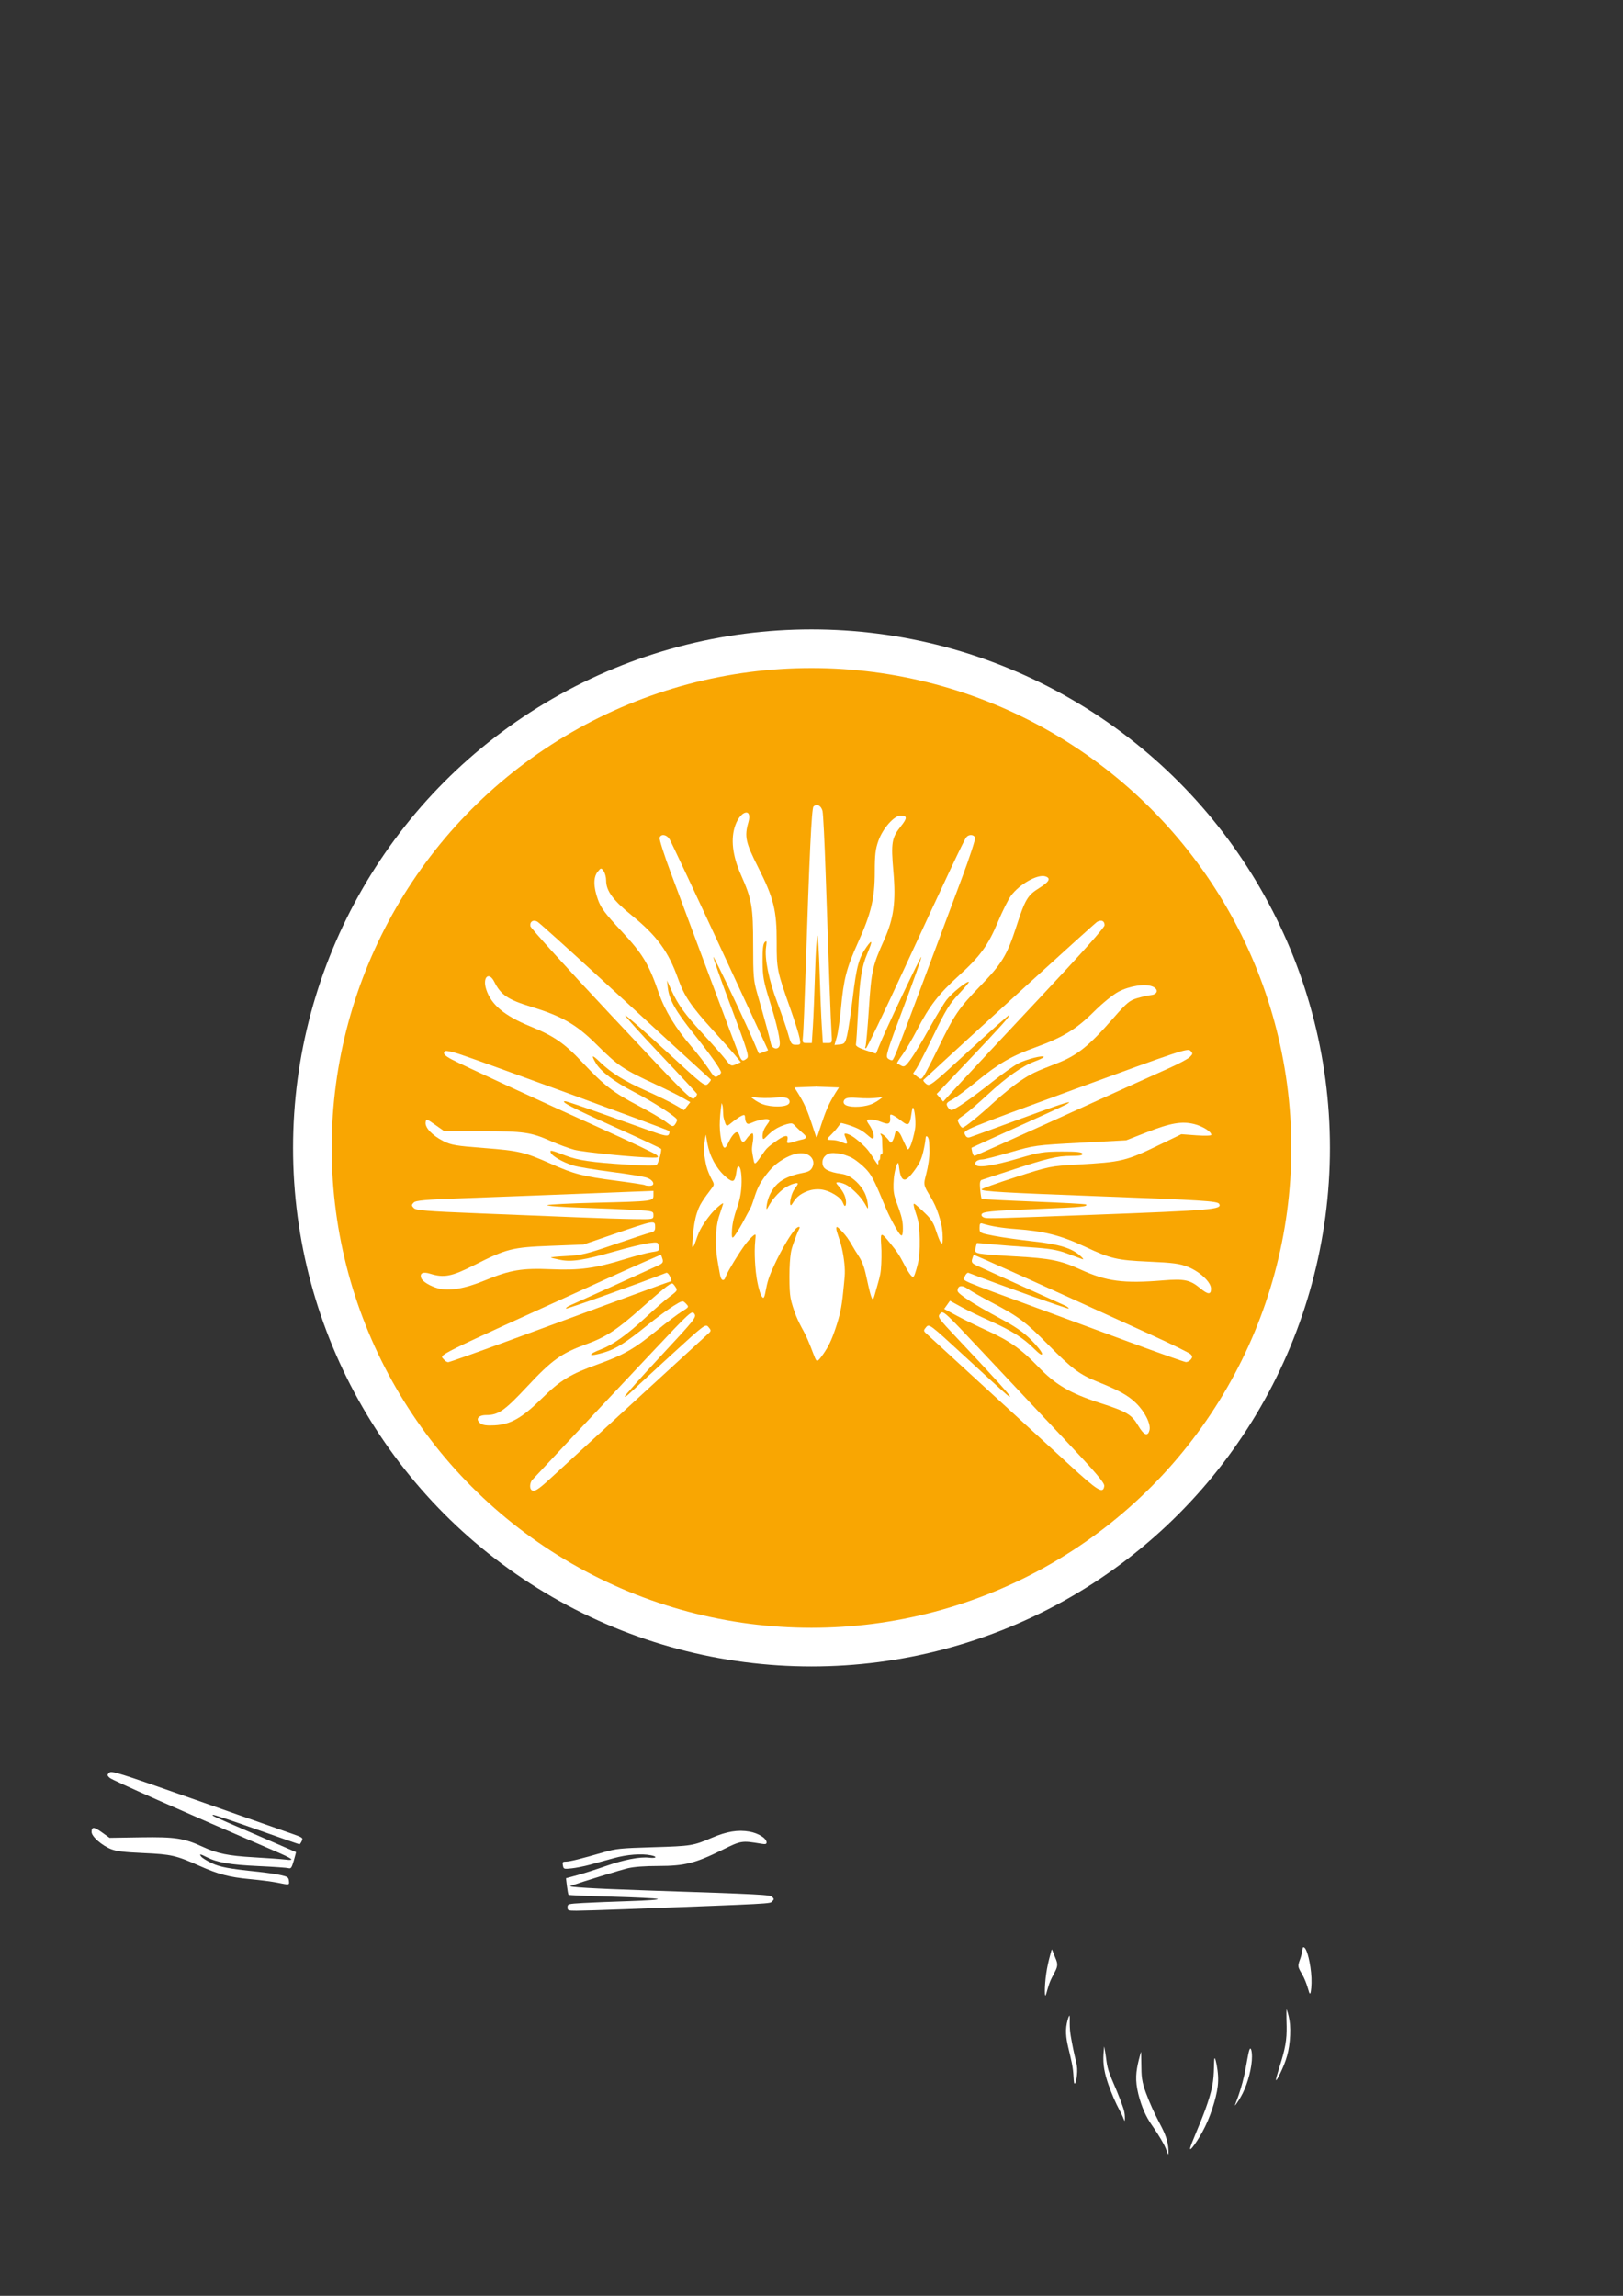 <?xml version="1.0" encoding="UTF-8" standalone="no"?>
<!-- Created with Inkscape (http://www.inkscape.org/) -->

<svg
   width="210mm"
   height="297mm"
   viewBox="0 0 210 297"
   version="1.1"
   id="svg3221"
   inkscape:version="1.2 (dc2aedaf03, 2022-05-15)"
   xml:space="preserve"
   sodipodi:docname="Gavo.svg"
   inkscape:export-filename="Lances of Siez.png"
   inkscape:export-xdpi="96"
   inkscape:export-ydpi="96"
   xmlns:inkscape="http://www.inkscape.org/namespaces/inkscape"
   xmlns:sodipodi="http://sodipodi.sourceforge.net/DTD/sodipodi-0.dtd"
   xmlns="http://www.w3.org/2000/svg"
   xmlns:svg="http://www.w3.org/2000/svg"><rect x="0" y="0" width="210" height="297" fill="#333333" stroke="none"/><sodipodi:namedview
     id="namedview3223"
     pagecolor="#ffffff"
     bordercolor="#000000"
     borderopacity="0.25"
     inkscape:showpageshadow="2"
     inkscape:pageopacity="0.0"
     inkscape:pagecheckerboard="0"
     inkscape:deskcolor="#d1d1d1"
     inkscape:document-units="mm"
     showgrid="false"
     inkscape:zoom="1.42"
     inkscape:cx="355.28169"
     inkscape:cy="616.19718"
     inkscape:window-width="1920"
     inkscape:window-height="1017"
     inkscape:window-x="-8"
     inkscape:window-y="-8"
     inkscape:window-maximized="1"
     inkscape:current-layer="g28951" /><defs
     id="defs3218"><inkscape:path-effect
       effect="bspline"
       id="path-effect23541"
       is_visible="true"
       lpeversion="1"
       weight="33.333"
       steps="2"
       helper_size="0"
       apply_no_weight="true"
       apply_with_weight="true"
       only_selected="false" /><inkscape:path-effect
       effect="bspline"
       id="path-effect23427"
       is_visible="true"
       lpeversion="1"
       weight="33.333"
       steps="2"
       helper_size="0"
       apply_no_weight="true"
       apply_with_weight="true"
       only_selected="false" /><inkscape:path-effect
       effect="bspline"
       id="path-effect23381"
       is_visible="true"
       lpeversion="1"
       weight="33.333"
       steps="2"
       helper_size="0"
       apply_no_weight="true"
       apply_with_weight="true"
       only_selected="false" /><inkscape:path-effect
       effect="bspline"
       id="path-effect23335"
       is_visible="true"
       lpeversion="1"
       weight="33.333"
       steps="2"
       helper_size="0"
       apply_no_weight="true"
       apply_with_weight="true"
       only_selected="false" /><inkscape:path-effect
       effect="bspline"
       id="path-effect23289"
       is_visible="true"
       lpeversion="1"
       weight="33.333"
       steps="2"
       helper_size="0"
       apply_no_weight="true"
       apply_with_weight="true"
       only_selected="false" /><inkscape:path-effect
       effect="bspline"
       id="path-effect23243"
       is_visible="true"
       lpeversion="1"
       weight="33.333"
       steps="2"
       helper_size="0"
       apply_no_weight="true"
       apply_with_weight="true"
       only_selected="false" /><inkscape:path-effect
       effect="bspline"
       id="path-effect23197"
       is_visible="true"
       lpeversion="1"
       weight="33.333"
       steps="2"
       helper_size="0"
       apply_no_weight="true"
       apply_with_weight="true"
       only_selected="false" /><inkscape:path-effect
       effect="bspline"
       id="path-effect23151"
       is_visible="true"
       lpeversion="1"
       weight="33.333"
       steps="2"
       helper_size="0"
       apply_no_weight="true"
       apply_with_weight="true"
       only_selected="false" /><inkscape:path-effect
       effect="bspline"
       id="path-effect23105"
       is_visible="true"
       lpeversion="1"
       weight="33.333"
       steps="2"
       helper_size="0"
       apply_no_weight="true"
       apply_with_weight="true"
       only_selected="false" /><inkscape:path-effect
       effect="bspline"
       id="path-effect23059"
       is_visible="true"
       lpeversion="1"
       weight="33.333"
       steps="2"
       helper_size="0"
       apply_no_weight="true"
       apply_with_weight="true"
       only_selected="false" /><inkscape:path-effect
       effect="bspline"
       id="path-effect22959"
       is_visible="true"
       lpeversion="1"
       weight="33.333"
       steps="2"
       helper_size="0"
       apply_no_weight="true"
       apply_with_weight="true"
       only_selected="false" /><inkscape:path-effect
       effect="bspline"
       id="path-effect22805"
       is_visible="true"
       lpeversion="1"
       weight="33.333"
       steps="2"
       helper_size="0"
       apply_no_weight="true"
       apply_with_weight="true"
       only_selected="false" /><inkscape:path-effect
       effect="bspline"
       id="path-effect22671"
       is_visible="true"
       lpeversion="1"
       weight="33.333"
       steps="2"
       helper_size="0"
       apply_no_weight="true"
       apply_with_weight="true"
       only_selected="false" /><inkscape:path-effect
       effect="bspline"
       id="path-effect22625"
       is_visible="true"
       lpeversion="1"
       weight="33.333"
       steps="2"
       helper_size="0"
       apply_no_weight="true"
       apply_with_weight="true"
       only_selected="false" /><inkscape:path-effect
       effect="bspline"
       id="path-effect22579"
       is_visible="true"
       lpeversion="1"
       weight="33.333"
       steps="2"
       helper_size="0"
       apply_no_weight="true"
       apply_with_weight="true"
       only_selected="false" /><inkscape:path-effect
       effect="bspline"
       id="path-effect22533"
       is_visible="true"
       lpeversion="1"
       weight="33.333"
       steps="2"
       helper_size="0"
       apply_no_weight="true"
       apply_with_weight="true"
       only_selected="false" /><inkscape:path-effect
       effect="bspline"
       id="path-effect10020"
       is_visible="true"
       lpeversion="1"
       weight="33.333"
       steps="2"
       helper_size="0"
       apply_no_weight="true"
       apply_with_weight="true"
       only_selected="false" /><inkscape:path-effect
       effect="bspline"
       id="path-effect10020-8"
       is_visible="true"
       lpeversion="1"
       weight="33.333"
       steps="2"
       helper_size="0"
       apply_no_weight="true"
       apply_with_weight="true"
       only_selected="false" /><inkscape:path-effect
       effect="bspline"
       id="path-effect10020-7"
       is_visible="true"
       lpeversion="1"
       weight="33.333"
       steps="2"
       helper_size="0"
       apply_no_weight="true"
       apply_with_weight="true"
       only_selected="false" /><inkscape:path-effect
       effect="bspline"
       id="path-effect10020-81"
       is_visible="true"
       lpeversion="1"
       weight="33.333"
       steps="2"
       helper_size="0"
       apply_no_weight="true"
       apply_with_weight="true"
       only_selected="false" /><inkscape:path-effect
       effect="bspline"
       id="path-effect10020-81-1"
       is_visible="true"
       lpeversion="1"
       weight="33.333"
       steps="2"
       helper_size="0"
       apply_no_weight="true"
       apply_with_weight="true"
       only_selected="false" /><inkscape:path-effect
       effect="bspline"
       id="path-effect10020-81-1-3"
       is_visible="true"
       lpeversion="1"
       weight="33.333"
       steps="2"
       helper_size="0"
       apply_no_weight="true"
       apply_with_weight="true"
       only_selected="false" /><inkscape:path-effect
       effect="bspline"
       id="path-effect10020-81-7"
       is_visible="true"
       lpeversion="1"
       weight="33.333"
       steps="2"
       helper_size="0"
       apply_no_weight="true"
       apply_with_weight="true"
       only_selected="false" /><inkscape:path-effect
       effect="bspline"
       id="path-effect10020-6"
       is_visible="true"
       lpeversion="1"
       weight="33.333"
       steps="2"
       helper_size="0"
       apply_no_weight="true"
       apply_with_weight="true"
       only_selected="false" /><inkscape:path-effect
       effect="bspline"
       id="path-effect10020-81-1-3-0"
       is_visible="true"
       lpeversion="1"
       weight="33.333"
       steps="2"
       helper_size="0"
       apply_no_weight="true"
       apply_with_weight="true"
       only_selected="false" /><inkscape:path-effect
       effect="bspline"
       id="path-effect10020-81-7-8"
       is_visible="true"
       lpeversion="1"
       weight="33.333"
       steps="2"
       helper_size="0"
       apply_no_weight="true"
       apply_with_weight="true"
       only_selected="false" /><inkscape:path-effect
       effect="bspline"
       id="path-effect10020-81-1-3-2"
       is_visible="true"
       lpeversion="1"
       weight="33.333"
       steps="2"
       helper_size="0"
       apply_no_weight="true"
       apply_with_weight="true"
       only_selected="false" /><inkscape:path-effect
       effect="bspline"
       id="path-effect23427-9"
       is_visible="true"
       lpeversion="1"
       weight="33.333"
       steps="2"
       helper_size="0"
       apply_no_weight="true"
       apply_with_weight="true"
       only_selected="false" /><inkscape:path-effect
       effect="bspline"
       id="path-effect23541-9"
       is_visible="true"
       lpeversion="1"
       weight="33.333"
       steps="2"
       helper_size="0"
       apply_no_weight="true"
       apply_with_weight="true"
       only_selected="false" /></defs><g
     inkscape:label="Laag 1"
     inkscape:groupmode="layer"
     id="layer1"><circle
       style="fill:#f9a602;fill-opacity:1;stroke:#ffffff;stroke-width:5;stroke-linecap:square;stroke-linejoin:round;stroke-dasharray:none;stroke-opacity:1"
       id="path7416"
       cx="105"
       cy="148.5"
       r="64.581"
       inkscape:export-filename="Gavo.png"
       inkscape:export-xdpi="94.662178"
       inkscape:export-ydpi="94.662178" /><path
       style="opacity:1;fill:#ffffff;fill-opacity:1;stroke:#323232;stroke-width:0;stroke-linecap:square;stroke-linejoin:round;stroke-dasharray:none;stroke-opacity:1"
       d="m 135.981,252.55 c -0.115,0.418 -0.346,1.254 -0.504,2.119 -0.159,0.865 -0.245,1.758 -0.274,2.45 -0.029,0.692 3e-5,1.182 0.101,0.994 0.101,-0.187 0.274,-1.052 0.576,-1.787 0.303,-0.735 0.735,-1.34 0.865,-1.83 0.13,-0.49 -0.043,-0.865 -0.202,-1.239 -0.159,-0.375 -0.303,-0.749 -0.375,-0.937 -0.072,-0.188 -0.072,-0.188 -0.187,0.231 z"
       id="path22623"
       inkscape:path-effect="#path-effect22625"
       inkscape:original-d="m 136.09613,252.13235 c -0.23031,0.83609 -0.46088,1.67192 -0.69172,2.50749 -0.0862,0.89375 -0.17267,1.78721 -0.2594,2.68042 0.0291,0.49024 0.0579,0.9802 0.0865,1.46991 0.1732,-0.86441 0.34612,-1.72904 0.51879,-2.59396 0.4326,-0.605 0.86492,-1.21025 1.29698,-1.81577 -0.17267,-0.37442 -0.3456,-0.7491 -0.51879,-1.12404 -0.14385,-0.37443 -0.28795,-0.7491 -0.43233,-1.12405 z" /><path
       style="opacity:1;fill:#ffffff;fill-opacity:1;stroke:#ffffff;stroke-width:0;stroke-linecap:square;stroke-linejoin:round;stroke-dasharray:none;stroke-opacity:1"
       d="m 138.307,260.845 c -0.094,0.201 -0.27,0.765 -0.339,1.342 -0.069,0.577 -0.031,1.167 0.069,1.775 0.1,0.608 0.263,1.236 0.42,1.894 0.157,0.659 0.307,1.349 0.383,2.007 0.075,0.659 0.075,1.286 0.132,1.543 0.057,0.257 0.169,0.144 0.263,-0.238 0.094,-0.383 0.169,-1.035 0.138,-1.587 -0.031,-0.552 -0.169,-1.004 -0.301,-1.549 -0.132,-0.546 -0.257,-1.186 -0.37,-1.775 -0.113,-0.59 -0.213,-1.129 -0.257,-1.669 -0.044,-0.539 -0.031,-1.079 -0.031,-1.43 2e-5,-0.351 -0.013,-0.514 -0.107,-0.314 z"
       id="path22957"
       inkscape:path-effect="#path-effect22959"
       inkscape:original-d="m 138.38875,260.48097 c -0.17537,0.56481 -0.35101,1.12936 -0.52691,1.69364 0.0379,0.58991 0.0755,1.17953 0.11291,1.7689 0.16336,0.62755 0.32645,1.25482 0.48927,1.88183 0.15081,0.69027 0.30136,1.38025 0.45164,2.06999 2.6e-4,0.62754 2.6e-4,1.25481 0,1.88182 0.11317,-0.11266 0.22608,-0.22555 0.33872,-0.33874 0.0755,-0.65209 0.15081,-1.30445 0.22582,-1.95707 -0.13774,-0.45138 -0.27573,-0.90303 -0.414,-1.35493 -0.12519,-0.63955 -0.25064,-1.27937 -0.37636,-1.91944 -0.1001,-0.5392 -0.20046,-1.07865 -0.30109,-1.61837 0.0128,-0.5392 0.0254,-1.07864 0.0376,-1.61836 -0.0123,-0.16283 -0.0248,-0.32591 -0.0376,-0.48927 z" /><path
       style="opacity:1;fill:#ffffff;fill-opacity:1;stroke:#ffffff;stroke-width:0;stroke-linecap:square;stroke-linejoin:round;stroke-dasharray:none;stroke-opacity:1"
       d="m 142.836,265.035 c -0.031,0.339 -0.094,1.016 -0.063,1.681 0.031,0.665 0.157,1.317 0.333,1.957 0.176,0.64 0.401,1.267 0.634,1.863 0.232,0.596 0.47,1.16 0.746,1.725 0.276,0.565 0.59,1.129 0.771,1.531 0.182,0.401 0.232,0.64 0.263,0.565 0.031,-0.075 0.044,-0.464 0.006,-0.815 -0.038,-0.351 -0.125,-0.665 -0.307,-1.179 -0.182,-0.514 -0.458,-1.229 -0.709,-1.838 -0.251,-0.608 -0.477,-1.11 -0.684,-1.612 -0.207,-0.502 -0.395,-1.004 -0.514,-1.499 -0.119,-0.496 -0.169,-0.985 -0.232,-1.436 -0.063,-0.452 -0.138,-0.866 -0.176,-1.073 -0.038,-0.207 -0.038,-0.207 -0.069,0.132 z"
       id="path23057"
       inkscape:path-effect="#path-effect23059"
       inkscape:original-d="m 142.86747,264.69623 c -0.0625,0.67773 -0.12519,1.35519 -0.18818,2.03237 0.12572,0.65265 0.25117,1.305 0.37636,1.95709 0.22609,0.62754 0.4519,1.25482 0.67746,1.88183 0.23863,0.5648 0.47699,1.12934 0.71509,1.69362 0.3139,0.56481 0.62753,1.12935 0.9409,1.69363 0.0504,0.23862 0.10063,0.47699 0.15055,0.71509 0.0128,-0.38865 0.0254,-0.77754 0.0376,-1.16671 -0.0876,-0.3134 -0.17538,-0.62701 -0.26346,-0.94091 -0.27574,-0.71485 -0.55173,-1.42992 -0.828,-2.14527 -0.22556,-0.50157 -0.45137,-1.00338 -0.67745,-1.50545 -0.18792,-0.50157 -0.3761,-1.00338 -0.56454,-1.50546 -0.0499,-0.48903 -0.1001,-0.97829 -0.15055,-1.46783 -0.075,-0.41372 -0.15028,-0.82772 -0.22582,-1.242 z" /><path
       style="opacity:1;fill:#ffffff;fill-opacity:1;stroke:#ffffff;stroke-width:0;stroke-linecap:square;stroke-linejoin:round;stroke-dasharray:none;stroke-opacity:1"
       d="m 147.547,265.738 c -0.1,0.364 -0.301,1.092 -0.42,1.794 -0.119,0.703 -0.157,1.38 -0.063,2.158 0.094,0.778 0.32,1.656 0.577,2.415 0.257,0.759 0.546,1.399 0.841,1.926 0.295,0.527 0.596,0.941 0.884,1.367 0.289,0.427 0.565,0.866 0.822,1.298 0.257,0.433 0.496,0.859 0.659,1.261 0.163,0.401 0.251,0.778 0.301,0.734 0.05,-0.044 0.063,-0.508 -2e-5,-1.01 -0.063,-0.502 -0.201,-1.041 -0.433,-1.612 -0.232,-0.571 -0.558,-1.173 -0.847,-1.731 -0.289,-0.558 -0.539,-1.073 -0.809,-1.675 -0.27,-0.602 -0.558,-1.292 -0.79,-1.926 -0.232,-0.634 -0.408,-1.211 -0.496,-1.807 -0.088,-0.596 -0.088,-1.211 -0.094,-1.807 -0.006,-0.596 -0.019,-1.173 -0.025,-1.462 -0.006,-0.289 -0.006,-0.289 -0.107,0.075 z"
       id="path23103"
       inkscape:path-effect="#path-effect23105"
       inkscape:original-d="m 147.64728,265.37369 c -0.20046,0.7279 -0.40119,1.45553 -0.60218,2.18292 -0.0374,0.67773 -0.075,1.35517 -0.11291,2.03235 0.22609,0.87847 0.4519,1.75662 0.67746,2.63453 0.28881,0.64011 0.57735,1.27992 0.86563,1.91947 0.30136,0.41426 0.60245,0.82826 0.90327,1.24198 0.27627,0.43937 0.55227,0.87845 0.828,1.31729 0.23864,0.42682 0.477,0.85336 0.71509,1.27963 0.0881,0.37663 0.1759,0.753 0.26346,1.12908 0.0128,-0.46392 0.0253,-0.92808 0.0376,-1.39253 -0.13773,-0.53919 -0.27573,-1.07865 -0.41399,-1.61838 -0.32593,-0.60192 -0.6521,-1.20409 -0.97855,-1.80652 -0.25065,-0.51411 -0.50155,-1.02846 -0.75273,-1.5431 -0.28828,-0.68974 -0.57682,-1.37972 -0.86563,-2.07 -0.17538,-0.57684 -0.35101,-1.15392 -0.52691,-1.73127 2.6e-4,-0.61447 2.6e-4,-1.22917 0,-1.84417 -0.0123,-0.57685 -0.0248,-1.15393 -0.0376,-1.73128 z" /><path
       style="opacity:1;fill:#ffffff;fill-opacity:1;stroke:#ffffff;stroke-width:0;stroke-linecap:square;stroke-linejoin:round;stroke-dasharray:none;stroke-opacity:1"
       d="m 157.207,266.302 c 0.113,0.188 0.339,1.267 0.395,2.214 0.056,0.947 -0.057,1.763 -0.295,2.735 -0.238,0.972 -0.602,2.101 -1.035,3.111 -0.433,1.01 -0.935,1.901 -1.393,2.603 -0.458,0.703 -0.872,1.217 -0.891,1.022 -0.019,-0.194 0.358,-1.098 0.765,-2.076 0.408,-0.979 0.847,-2.032 1.223,-3.067 0.376,-1.035 0.69,-2.051 0.866,-2.936 0.176,-0.884 0.213,-1.637 0.232,-2.365 0.019,-0.728 0.019,-1.43 0.132,-1.242 z"
       id="path23149"
       inkscape:path-effect="#path-effect23151"
       inkscape:original-d="m 157.094,265.41132 c 0.22608,1.07918 0.4519,2.1581 0.67745,3.23672 -0.11264,0.81574 -0.22555,1.63119 -0.33872,2.44637 -0.36356,1.12937 -0.72737,2.25846 -1.09146,3.38727 -0.50156,0.89101 -1.00337,1.78171 -1.50545,2.67219 -0.41374,0.51464 -0.82773,1.02899 -1.242,1.54308 0.37664,-0.90303 0.75299,-1.80629 1.12909,-2.70981 0.43936,-1.05357 0.87845,-2.10738 1.31727,-3.16146 0.31391,-1.01594 0.62754,-2.0321 0.94091,-3.04853 0.0379,-0.7525 0.0755,-1.50518 0.11291,-2.25819 2.6e-4,-0.70228 2.6e-4,-1.40483 0,-2.10764 z" /><path
       style="opacity:1;fill:#ffffff;fill-opacity:1;stroke:#ffffff;stroke-width:0;stroke-linecap:square;stroke-linejoin:round;stroke-dasharray:none;stroke-opacity:1"
       d="m 161.661,265.18 c -0.176,0.458 -0.376,1.963 -0.665,3.274 -0.289,1.311 -0.665,2.428 -0.916,3.111 -0.251,0.684 -0.376,0.935 -0.226,0.753 0.151,-0.182 0.577,-0.797 0.935,-1.512 0.358,-0.715 0.646,-1.53 0.859,-2.365 0.213,-0.834 0.351,-1.687 0.345,-2.409 -0.006,-0.721 -0.157,-1.311 -0.332,-0.853 z"
       id="path23195"
       inkscape:path-effect="#path-effect23197"
       inkscape:original-d="m 161.68563,264.13169 c -0.20046,1.50571 -0.40119,3.01117 -0.60218,4.51635 -0.37611,1.11684 -0.75246,2.23338 -1.12909,3.34966 -0.12519,0.25116 -0.25064,0.50207 -0.37636,0.75271 0.42682,-0.61447 0.85335,-1.22918 1.27963,-1.84417 0.28882,-0.81521 0.57736,-1.63066 0.86564,-2.44637 0.13827,-0.85283 0.27626,-1.70592 0.414,-2.55926 -0.15029,-0.58938 -0.30083,-1.17901 -0.45164,-1.76892 z" /><path
       style="opacity:1;fill:#ffffff;fill-opacity:1;stroke:#ffffff;stroke-width:0;stroke-linecap:square;stroke-linejoin:round;stroke-dasharray:none;stroke-opacity:1"
       d="m 166.56,260.18 c 0.094,0.301 0.282,0.903 0.351,1.731 0.069,0.828 0.019,1.882 -0.113,2.779 -0.132,0.897 -0.345,1.637 -0.659,2.421 -0.314,0.784 -0.728,1.612 -0.916,1.888 -0.188,0.276 -0.151,8e-5 0.038,-0.646 0.188,-0.646 0.527,-1.662 0.765,-2.553 0.238,-0.891 0.376,-1.656 0.427,-2.453 0.05,-0.797 0.013,-1.625 1e-5,-2.208 -0.013,-0.583 -3e-5,-0.922 0.006,-1.092 0.006,-0.169 0.006,-0.169 0.1,0.132 z"
       id="path23241"
       inkscape:path-effect="#path-effect23243"
       inkscape:original-d="m 166.46544,259.87879 c 0.18845,0.60245 0.37663,1.20463 0.56455,1.80654 -0.0499,1.05411 -0.1001,2.1079 -0.15055,3.16145 -0.21301,0.74046 -0.42628,1.48063 -0.63982,2.22054 -0.41374,0.82828 -0.82773,1.65626 -1.24199,2.48401 0.0379,-0.27575 0.0755,-0.55173 0.11291,-0.82801 0.33899,-1.01592 0.67771,-2.03208 1.01618,-3.04853 0.13826,-0.76502 0.27626,-1.53028 0.414,-2.29582 -0.0374,-0.82775 -0.075,-1.65574 -0.11291,-2.484 0.0128,-0.33847 0.0253,-0.67719 0.0376,-1.01618 z" /><path
       style="opacity:1;fill:#ffffff;fill-opacity:1;stroke:#ffffff;stroke-width:0;stroke-linecap:square;stroke-linejoin:round;stroke-dasharray:none;stroke-opacity:1"
       d="m 168.535,252.163 c -0.038,0.226 -0.113,0.678 -0.245,1.085 -0.132,0.408 -0.32,0.771 -0.282,1.129 0.038,0.358 0.301,0.709 0.54,1.148 0.238,0.439 0.452,0.966 0.615,1.487 0.163,0.521 0.276,1.035 0.376,0.853 0.1,-0.182 0.188,-1.06 0.151,-1.988 -0.038,-0.928 -0.201,-1.907 -0.364,-2.584 -0.163,-0.677 -0.326,-1.054 -0.452,-1.23 -0.125,-0.176 -0.213,-0.151 -0.257,-0.138 -0.044,0.013 -0.044,0.013 -0.082,0.238 z"
       id="path23287"
       inkscape:path-effect="#path-effect23289"
       inkscape:original-d="m 168.57308,251.93753 c -0.075,0.4519 -0.15028,0.90353 -0.22582,1.3549 -0.18792,0.36409 -0.3761,0.72791 -0.56455,1.09146 0.26373,0.35154 0.52718,0.70281 0.79037,1.05381 0.21354,0.52719 0.42681,1.05409 0.63982,1.58073 0.11317,0.51464 0.22608,1.02899 0.33872,1.54309 0.0881,-0.87794 0.1759,-1.7561 0.26346,-2.63454 -0.16283,-0.9783 -0.32592,-1.95683 -0.48928,-2.93564 -0.16283,-0.3761 -0.32591,-0.75246 -0.48927,-1.12909 -0.0876,0.0254 -0.17537,0.0505 -0.26345,0.0753 z" /><path
       style="opacity:1;fill:#ffffff;fill-opacity:1;stroke:#4cb0f9;stroke-width:0;stroke-linecap:square;stroke-linejoin:round;stroke-dasharray:none;stroke-opacity:1"
       d="m 277.113,931.086 c 0,-1.614 0.21,-1.672 7.57,-2.097 4.164,-0.24 14.381,-0.651 22.705,-0.912 8.776,-0.276 14.546,-0.712 13.732,-1.039 -0.771,-0.31 -10.804,-0.816 -22.295,-1.125 -11.491,-0.308 -21.038,-0.719 -21.215,-0.913 -0.177,-0.194 -0.533,-2.096 -0.791,-4.227 l -0.469,-3.875 5.487,-1.489 c 3.018,-0.819 9.241,-2.801 13.83,-4.404 9.151,-3.197 16.693,-4.653 21.373,-4.125 3.482,0.393 4.121,-0.5 0.829,-1.158 -4.711,-0.942 -11.63,-0.41 -18.222,1.402 -3.68,1.011 -8.908,2.446 -11.62,3.188 -2.711,0.742 -6.707,1.539 -8.88,1.77 -3.841,0.409 -3.96,0.37 -4.304,-1.43 -0.308,-1.614 -0.118,-1.852 1.485,-1.863 1.943,-0.013 7.378,-1.359 18.388,-4.554 6.176,-1.792 8.044,-1.982 24.296,-2.472 18.545,-0.559 19.468,-0.708 28.606,-4.619 7.232,-3.095 12.698,-3.996 18.282,-3.012 4.421,0.779 8.394,3.288 8.394,5.301 0,0.846 -0.554,0.978 -2.641,0.63 -9.531,-1.592 -9.732,-1.56 -19.123,3.081 -13.023,6.436 -18.317,7.767 -30.956,7.78 -6.687,0.007 -11.916,0.385 -14.886,1.077 -3.586,0.836 -22.341,6.597 -28.169,8.654 -1.615,0.57 11.328,1.34 36.972,2.201 57.341,1.925 60.458,2.087 61.569,3.197 0.94,0.94 0.934,1.18 -0.056,2.17 -1.161,1.161 1.206,1.036 -71.724,3.796 -10.651,0.403 -21.347,0.731 -23.768,0.729 -4.153,-0.004 -4.401,-0.098 -4.401,-1.664 z"
       id="path27353"
       transform="scale(0.265)" /><path
       style="opacity:1;fill:#ffffff;fill-opacity:1;stroke:#4cb0f9;stroke-width:0;stroke-linecap:square;stroke-linejoin:round;stroke-dasharray:none;stroke-opacity:1"
       d="m 135.211,919.024 c -2.324,-0.475 -8.279,-1.241 -13.234,-1.702 -10.006,-0.93 -15.415,-2.358 -24.761,-6.535 -11.215,-5.012 -13.633,-5.561 -27.145,-6.166 -9.396,-0.42 -13.141,-0.868 -15.762,-1.883 -4.496,-1.741 -9.59,-6.198 -9.59,-8.392 0,-2.688 1.121,-2.65 5.061,0.173 l 3.717,2.663 15.266,-0.236 c 16.696,-0.258 21.074,0.407 30.107,4.573 7.313,3.373 12.516,4.446 25.075,5.17 6.585,0.38 13.556,0.884 15.493,1.121 4.923,0.602 3.661,-0.345 -5.986,-4.492 -43.53,-18.711 -78.773,-34.338 -79.907,-35.43 -1.291,-1.243 -1.306,-1.415 -0.218,-2.503 1.088,-1.088 3.961,-0.186 41.879,13.146 22.391,7.873 43.448,15.274 46.794,16.447 5.837,2.046 6.053,2.198 5.345,3.753 -0.406,0.891 -0.925,1.612 -1.153,1.603 -0.228,-0.01 -9.748,-3.326 -21.156,-7.37 -11.407,-4.044 -20.888,-7.205 -21.068,-7.025 -0.478,0.478 -1.366,0.066 20.33,9.427 11.039,4.763 20.13,8.711 20.202,8.773 0.072,0.062 -0.403,1.943 -1.056,4.18 -1.021,3.497 -1.385,4.01 -2.596,3.664 -0.775,-0.222 -7.43,-0.68 -14.789,-1.019 -13.693,-0.63 -19.98,-1.714 -25.106,-4.329 -3.255,-1.66 -3.878,-1.705 -2.621,-0.187 0.532,0.642 2.805,2.038 5.051,3.101 4.069,1.926 8.194,2.691 22.676,4.205 3.873,0.405 8.785,1.126 10.915,1.601 3.44,0.768 3.898,1.08 4.096,2.789 0.25,2.159 0.341,2.145 -5.857,0.878 z"
       id="path27387"
       transform="scale(0.265)" /><g
       id="g28951"
       transform="translate(-3.633,11.815)"><path
         style="opacity:1;fill:#ffffff;fill-opacity:1;stroke:#ffffff;stroke-width:0;stroke-linecap:square;stroke-linejoin:round;stroke-dasharray:none;stroke-opacity:1"
         d="m 95.029,135.318 c 0.059,0.398 0.175,1.193 0.445,1.977 0.269,0.784 0.69,1.556 1.146,2.158 0.456,0.602 0.947,1.035 1.293,1.275 0.345,0.24 0.544,0.286 0.684,0.134 0.14,-0.152 0.222,-0.503 0.281,-0.848 0.059,-0.345 0.094,-0.684 0.181,-0.842 0.088,-0.158 0.228,-0.135 0.333,0.135 0.105,0.269 0.175,0.784 0.193,1.357 0.018,0.573 -0.018,1.205 -0.094,1.766 -0.076,0.561 -0.193,1.053 -0.328,1.497 -0.135,0.444 -0.287,0.842 -0.421,1.287 -0.135,0.445 -0.251,0.936 -0.322,1.392 -0.07,0.456 -0.094,0.877 -0.094,1.193 2.3e-5,0.316 0.023,0.526 0.14,0.474 0.117,-0.053 0.327,-0.369 0.55,-0.719 0.222,-0.351 0.456,-0.737 0.684,-1.152 0.228,-0.415 0.45,-0.86 0.643,-1.211 0.193,-0.351 0.357,-0.608 0.515,-0.994 0.158,-0.386 0.31,-0.901 0.474,-1.386 0.164,-0.485 0.339,-0.942 0.614,-1.433 0.275,-0.491 0.649,-1.018 1.018,-1.474 0.368,-0.456 0.731,-0.842 1.205,-1.211 0.474,-0.368 1.059,-0.719 1.591,-0.953 0.532,-0.234 1.012,-0.351 1.445,-0.363 0.433,-0.012 0.819,0.082 1.105,0.269 0.287,0.187 0.474,0.468 0.538,0.749 0.064,0.281 0.006,0.561 -0.105,0.795 -0.111,0.234 -0.275,0.421 -0.561,0.544 -0.286,0.123 -0.696,0.181 -1.158,0.287 -0.462,0.105 -0.977,0.257 -1.462,0.468 -0.485,0.211 -0.942,0.48 -1.322,0.836 -0.38,0.357 -0.684,0.801 -0.901,1.217 -0.216,0.415 -0.345,0.801 -0.427,1.164 -0.082,0.363 -0.117,0.702 -0.105,0.83 0.012,0.129 0.07,0.047 0.181,-0.146 0.111,-0.193 0.275,-0.497 0.485,-0.801 0.211,-0.304 0.468,-0.608 0.731,-0.883 0.263,-0.275 0.532,-0.521 0.79,-0.714 0.257,-0.193 0.503,-0.333 0.749,-0.45 0.246,-0.117 0.491,-0.211 0.714,-0.263 0.222,-0.053 0.421,-0.064 0.398,0.07 -0.024,0.135 -0.269,0.415 -0.45,0.702 -0.181,0.287 -0.298,0.579 -0.386,0.877 -0.088,0.298 -0.146,0.602 -0.152,0.836 -0.006,0.234 0.041,0.398 0.152,0.304 0.111,-0.094 0.286,-0.445 0.52,-0.737 0.234,-0.292 0.526,-0.526 0.854,-0.719 0.328,-0.193 0.69,-0.345 1.029,-0.439 0.339,-0.094 0.655,-0.129 0.953,-0.134 0.298,-0.006 0.579,0.018 0.889,0.094 0.31,0.076 0.649,0.205 0.947,0.351 0.298,0.146 0.556,0.31 0.784,0.48 0.228,0.17 0.427,0.345 0.567,0.567 0.14,0.222 0.222,0.491 0.304,0.602 0.082,0.111 0.164,0.064 0.205,-0.094 0.041,-0.158 0.041,-0.427 -0.012,-0.707 -0.053,-0.281 -0.158,-0.573 -0.322,-0.866 -0.164,-0.292 -0.386,-0.585 -0.567,-0.801 -0.181,-0.216 -0.322,-0.357 -0.322,-0.439 -3e-5,-0.082 0.14,-0.105 0.368,-0.07 0.228,0.035 0.544,0.129 0.831,0.269 0.287,0.14 0.544,0.328 0.825,0.567 0.281,0.24 0.585,0.532 0.836,0.807 0.251,0.275 0.45,0.532 0.608,0.76 0.158,0.228 0.275,0.427 0.386,0.632 0.111,0.205 0.216,0.415 0.24,0.251 0.023,-0.164 -0.035,-0.702 -0.146,-1.152 -0.111,-0.45 -0.275,-0.813 -0.479,-1.146 -0.205,-0.333 -0.45,-0.637 -0.702,-0.901 -0.251,-0.263 -0.509,-0.485 -0.784,-0.673 -0.275,-0.187 -0.567,-0.339 -0.895,-0.433 -0.328,-0.094 -0.69,-0.129 -1.018,-0.187 -0.328,-0.059 -0.62,-0.14 -0.901,-0.246 -0.281,-0.105 -0.55,-0.234 -0.719,-0.415 -0.17,-0.181 -0.24,-0.415 -0.252,-0.649 -0.012,-0.234 0.035,-0.468 0.158,-0.673 0.123,-0.205 0.322,-0.38 0.538,-0.486 0.216,-0.105 0.45,-0.14 0.755,-0.134 0.304,0.006 0.678,0.053 0.977,0.117 0.298,0.064 0.521,0.146 0.754,0.234 0.234,0.088 0.48,0.181 0.766,0.351 0.287,0.17 0.614,0.415 0.918,0.667 0.304,0.252 0.585,0.509 0.819,0.76 0.234,0.252 0.421,0.497 0.596,0.778 0.175,0.281 0.339,0.597 0.509,0.947 0.17,0.351 0.345,0.737 0.544,1.199 0.199,0.462 0.421,1 0.614,1.462 0.193,0.462 0.357,0.848 0.526,1.216 0.17,0.368 0.345,0.719 0.556,1.117 0.211,0.398 0.456,0.842 0.684,1.211 0.228,0.368 0.439,0.661 0.556,0.591 0.117,-0.07 0.14,-0.503 0.14,-0.889 2e-5,-0.386 -0.023,-0.725 -0.099,-1.111 -0.076,-0.386 -0.205,-0.819 -0.357,-1.257 -0.152,-0.439 -0.327,-0.883 -0.456,-1.263 -0.129,-0.38 -0.211,-0.696 -0.257,-1.029 -0.047,-0.333 -0.059,-0.684 -0.047,-1.094 0.012,-0.409 0.047,-0.877 0.117,-1.298 0.07,-0.421 0.175,-0.795 0.269,-1.064 0.094,-0.269 0.175,-0.433 0.234,-0.322 0.059,0.111 0.094,0.497 0.152,0.872 0.059,0.374 0.14,0.737 0.275,0.965 0.135,0.228 0.322,0.322 0.538,0.245 0.216,-0.076 0.462,-0.322 0.748,-0.667 0.287,-0.345 0.614,-0.79 0.854,-1.199 0.24,-0.409 0.392,-0.784 0.503,-1.129 0.111,-0.345 0.181,-0.661 0.251,-0.994 0.07,-0.333 0.14,-0.684 0.175,-0.977 0.035,-0.292 0.035,-0.526 0.111,-0.591 0.076,-0.064 0.228,0.041 0.31,0.316 0.082,0.275 0.093,0.719 0.105,1.105 0.012,0.386 0.023,0.714 -0.012,1.158 -0.035,0.444 -0.117,1.006 -0.222,1.521 -0.105,0.515 -0.234,0.983 -0.322,1.351 -0.088,0.368 -0.135,0.637 -0.029,0.983 0.105,0.345 0.363,0.766 0.567,1.105 0.205,0.339 0.357,0.597 0.515,0.901 0.158,0.304 0.322,0.655 0.474,1.047 0.152,0.392 0.292,0.825 0.404,1.211 0.111,0.386 0.193,0.725 0.251,1.105 0.059,0.38 0.093,0.801 0.099,1.228 0.006,0.427 -0.018,0.86 -0.134,0.83 -0.117,-0.029 -0.327,-0.52 -0.491,-0.971 -0.164,-0.45 -0.281,-0.86 -0.427,-1.228 -0.146,-0.368 -0.322,-0.696 -0.585,-1.029 -0.263,-0.333 -0.614,-0.673 -0.953,-0.988 -0.339,-0.316 -0.667,-0.608 -0.866,-0.772 -0.199,-0.164 -0.269,-0.199 -0.293,-0.129 -0.024,0.07 -1.3e-4,0.246 0.058,0.474 0.059,0.228 0.152,0.509 0.24,0.778 0.088,0.269 0.17,0.526 0.234,0.784 0.064,0.257 0.111,0.515 0.152,0.93 0.041,0.415 0.076,0.988 0.088,1.602 0.012,0.614 -1e-5,1.269 -0.041,1.813 -0.041,0.544 -0.111,0.977 -0.211,1.398 -0.099,0.421 -0.228,0.83 -0.333,1.158 -0.105,0.328 -0.187,0.573 -0.386,0.45 -0.199,-0.123 -0.515,-0.614 -0.813,-1.152 -0.298,-0.538 -0.579,-1.123 -0.918,-1.661 -0.339,-0.538 -0.737,-1.029 -1.059,-1.427 -0.322,-0.398 -0.567,-0.702 -0.766,-0.907 -0.199,-0.205 -0.351,-0.31 -0.427,-0.205 -0.076,0.105 -0.076,0.421 -0.059,0.772 0.018,0.351 0.053,0.737 0.064,1.252 0.012,0.515 -2e-5,1.158 -0.023,1.684 -0.023,0.526 -0.059,0.936 -0.135,1.345 -0.076,0.409 -0.193,0.819 -0.328,1.298 -0.135,0.48 -0.287,1.029 -0.398,1.404 -0.111,0.374 -0.181,0.573 -0.275,0.503 -0.093,-0.07 -0.21,-0.409 -0.339,-0.901 -0.129,-0.491 -0.269,-1.135 -0.392,-1.696 -0.123,-0.561 -0.228,-1.041 -0.368,-1.48 -0.14,-0.439 -0.316,-0.836 -0.509,-1.181 -0.193,-0.345 -0.404,-0.637 -0.632,-1.006 -0.228,-0.368 -0.474,-0.813 -0.702,-1.181 -0.228,-0.368 -0.439,-0.661 -0.684,-0.947 -0.246,-0.287 -0.526,-0.567 -0.708,-0.737 -0.181,-0.17 -0.263,-0.228 -0.31,-0.17 -0.047,0.059 -0.059,0.234 0.029,0.561 0.088,0.328 0.275,0.807 0.439,1.357 0.164,0.55 0.304,1.17 0.409,1.813 0.105,0.643 0.175,1.31 0.187,1.866 0.012,0.556 -0.035,1 -0.105,1.714 -0.07,0.714 -0.164,1.696 -0.281,2.503 -0.117,0.807 -0.257,1.439 -0.468,2.17 -0.211,0.731 -0.491,1.562 -0.743,2.199 -0.251,0.637 -0.474,1.082 -0.702,1.474 -0.228,0.392 -0.462,0.731 -0.673,1.018 -0.211,0.287 -0.398,0.52 -0.532,0.591 -0.134,0.07 -0.216,-0.023 -0.363,-0.362 -0.146,-0.339 -0.357,-0.924 -0.579,-1.485 -0.222,-0.561 -0.456,-1.1 -0.643,-1.486 -0.187,-0.386 -0.327,-0.62 -0.491,-0.924 -0.164,-0.304 -0.351,-0.678 -0.509,-1.023 -0.158,-0.345 -0.287,-0.661 -0.427,-1.059 -0.14,-0.398 -0.292,-0.877 -0.392,-1.257 -0.1,-0.38 -0.146,-0.661 -0.181,-1.012 -0.035,-0.351 -0.059,-0.772 -0.07,-1.339 -0.012,-0.567 -0.012,-1.281 0.006,-1.883 0.018,-0.602 0.053,-1.094 0.094,-1.509 0.041,-0.415 0.088,-0.754 0.199,-1.158 0.111,-0.404 0.287,-0.871 0.433,-1.269 0.146,-0.398 0.263,-0.725 0.38,-0.977 0.117,-0.252 0.234,-0.427 0.193,-0.509 -0.041,-0.082 -0.24,-0.07 -0.544,0.246 -0.304,0.316 -0.714,0.936 -1.07,1.521 -0.357,0.585 -0.661,1.135 -0.936,1.661 -0.275,0.526 -0.521,1.029 -0.772,1.573 -0.251,0.544 -0.509,1.129 -0.69,1.684 -0.181,0.556 -0.287,1.082 -0.374,1.538 -0.088,0.456 -0.158,0.842 -0.281,0.895 -0.123,0.053 -0.298,-0.228 -0.462,-0.713 -0.164,-0.485 -0.316,-1.176 -0.415,-1.772 -0.099,-0.597 -0.146,-1.1 -0.181,-1.562 -0.035,-0.462 -0.059,-0.883 -0.07,-1.333 -0.012,-0.45 -0.012,-0.93 0.012,-1.374 0.023,-0.445 0.07,-0.854 0.088,-1.111 0.018,-0.257 0.006,-0.363 -0.152,-0.269 -0.158,0.093 -0.462,0.386 -0.719,0.672 -0.257,0.287 -0.468,0.567 -0.678,0.866 -0.211,0.298 -0.421,0.614 -0.626,0.93 -0.205,0.316 -0.404,0.632 -0.614,0.977 -0.211,0.345 -0.433,0.719 -0.614,1.041 -0.181,0.322 -0.322,0.591 -0.415,0.813 -0.094,0.222 -0.14,0.398 -0.245,0.485 -0.105,0.088 -0.269,0.088 -0.386,-0.134 -0.117,-0.222 -0.187,-0.667 -0.275,-1.17 -0.088,-0.503 -0.193,-1.064 -0.263,-1.55 -0.07,-0.485 -0.105,-0.895 -0.129,-1.316 -0.023,-0.421 -0.035,-0.854 -0.012,-1.404 0.023,-0.55 0.082,-1.216 0.193,-1.784 0.111,-0.567 0.275,-1.035 0.409,-1.427 0.135,-0.392 0.24,-0.708 0.292,-0.889 0.053,-0.181 0.053,-0.228 -0.064,-0.164 -0.117,0.064 -0.351,0.24 -0.62,0.479 -0.269,0.24 -0.573,0.544 -0.877,0.907 -0.304,0.363 -0.608,0.784 -0.842,1.135 -0.234,0.351 -0.398,0.632 -0.532,0.895 -0.135,0.263 -0.24,0.509 -0.357,0.836 -0.117,0.328 -0.246,0.737 -0.368,1.023 -0.123,0.287 -0.24,0.45 -0.281,0.328 -0.041,-0.123 -0.006,-0.532 0.029,-0.959 0.035,-0.427 0.07,-0.871 0.129,-1.345 0.058,-0.474 0.14,-0.977 0.251,-1.439 0.111,-0.462 0.251,-0.883 0.386,-1.211 0.135,-0.328 0.263,-0.561 0.427,-0.825 0.164,-0.263 0.363,-0.556 0.591,-0.871 0.228,-0.316 0.485,-0.655 0.667,-0.895 0.181,-0.24 0.287,-0.38 0.281,-0.55 -0.006,-0.169 -0.123,-0.368 -0.251,-0.614 -0.129,-0.246 -0.269,-0.538 -0.392,-0.836 -0.123,-0.298 -0.228,-0.602 -0.304,-0.901 -0.076,-0.298 -0.123,-0.591 -0.175,-0.877 -0.053,-0.287 -0.111,-0.567 -0.129,-0.924 -0.018,-0.357 0.006,-0.79 0.053,-1.187 0.047,-0.398 0.117,-0.76 0.152,-0.942 0.035,-0.181 0.035,-0.181 0.094,0.216 z"
         id="path22803"
         inkscape:path-effect="#path-effect22805"
         inkscape:original-d="m 94.970066,134.92049 c 0.11723,0.79566 0.2342,1.59104 0.3509,2.38617 0.42136,0.77227 0.84244,1.54425 1.26327,2.31598 0.49154,0.43306 0.9828,0.86583 1.4738,1.29835 0.19912,0.047 0.39796,0.0938 0.59654,0.14036 0.0821,-0.35065 0.16402,-0.70154 0.24564,-1.05272 0.0354,-0.33895 0.0704,-0.67815 0.10527,-1.01762 0.14063,0.0237 0.28099,0.047 0.42109,0.0702 0.0704,0.51494 0.14062,1.02959 0.210541,1.54399 -0.0348,0.6319 -0.0699,1.26352 -0.105271,1.89489 -0.11671,0.49154 -0.23367,0.9828 -0.35091,1.47381 -0.1518,0.39796 -0.30385,0.79565 -0.45618,1.19308 -0.1167,0.49154 -0.23367,0.9828 -0.3509,1.4738 -0.0231,0.42136 -0.0465,0.84244 -0.0702,1.26327 0.0237,0.21081 0.0471,0.42135 0.0702,0.63163 0.21081,-0.31556 0.42135,-0.63137 0.63163,-0.94745 0.23421,-0.38574 0.46814,-0.77173 0.701811,-1.15799 0.22251,-0.44423 0.444753,-0.8887 0.666723,-1.33344 0.16403,-0.25708 0.32778,-0.5144 0.49127,-0.772 0.15233,-0.51441 0.30439,-1.02906 0.45618,-1.54399 0.17572,-0.45592 0.35117,-0.91209 0.52636,-1.36853 0.37457,-0.52611 0.74887,-1.05245 1.1229,-1.57908 0.36288,-0.38574 0.72547,-0.77173 1.08781,-1.15799 0.58512,-0.35065 1.16995,-0.70155 1.75452,-1.05272 0.47985,-0.1167 0.95941,-0.23367 1.43872,-0.3509 0.38627,0.0938 0.77226,0.18741 1.15799,0.28072 0.18742,0.281 0.37456,0.56172 0.56145,0.84217 -0.0582,0.281 -0.11671,0.56172 -0.17546,0.84218 -0.16349,0.18742 -0.32724,0.37457 -0.49126,0.56145 -0.40914,0.0588 -0.81852,0.11723 -1.22818,0.17545 -0.5144,0.15233 -1.02906,0.30439 -1.54398,0.45618 -0.45592,0.2693 -0.91208,0.53832 -1.36853,0.80709 -0.30386,0.44475 -0.60797,0.88922 -0.91236,1.33344 -0.1284,0.38627 -0.25706,0.77226 -0.38599,1.15799 -0.0348,0.33948 -0.0699,0.67869 -0.10527,1.01763 0.0588,-0.0816 0.11723,-0.16349 0.17545,-0.24563 0.16402,-0.30386 0.32778,-0.60798 0.49127,-0.91236 0.2576,-0.30386 0.51492,-0.60797 0.77199,-0.91236 0.2693,-0.24537 0.53832,-0.491 0.80709,-0.7369 0.2459,-0.1401 0.49152,-0.28046 0.73689,-0.42109 0.2459,-0.0933 0.49153,-0.18688 0.7369,-0.28072 0.19912,-0.0114 0.39796,-0.0231 0.59654,-0.0351 -0.24537,0.28099 -0.491,0.56171 -0.7369,0.84217 -0.11671,0.29269 -0.23367,0.58511 -0.35091,0.87727 -0.0582,0.30439 -0.1167,0.6085 -0.17545,0.91235 0.047,0.16403 0.0938,0.32778 0.14036,0.49127 0.17573,-0.35065 0.35117,-0.70155 0.52636,-1.05272 0.29269,-0.23367 0.58511,-0.46761 0.87727,-0.70181 0.36287,-0.1518 0.72547,-0.30385 1.08781,-0.45618 0.31609,-0.0348 0.63189,-0.0699 0.94744,-0.10527 0.281,0.0237 0.56172,0.0471 0.84218,0.0702 0.33948,0.12894 0.67868,0.2576 1.01763,0.386 0.2576,0.16402 0.51493,0.32778 0.77199,0.49127 0.19912,0.17572 0.39796,0.35117 0.59654,0.52636 0.0821,0.26929 0.16402,0.53832 0.24564,0.80708 0.0821,-0.0465 0.16402,-0.0933 0.24563,-0.14036 2.7e-4,-0.26877 2.7e-4,-0.53779 0,-0.80709 -0.10501,-0.29216 -0.21028,-0.58457 -0.31581,-0.87726 -0.22198,-0.29216 -0.44422,-0.58458 -0.66673,-0.87727 -0.1401,-0.1401 -0.28046,-0.28046 -0.42108,-0.42108 0.14063,-0.0231 0.28098,-0.0465 0.42108,-0.0702 0.31609,0.0938 0.6319,0.18741 0.94745,0.28072 0.2576,0.18742 0.51493,0.37456 0.77199,0.56145 0.30439,0.29269 0.60851,0.58511 0.91236,0.87727 0.19912,0.2576 0.39796,0.51492 0.59654,0.77199 0.11724,0.19911 0.2342,0.39796 0.35091,0.59654 0.10554,0.21081 0.21081,0.42135 0.31581,0.63163 -0.0582,-0.5378 -0.1167,-1.07585 -0.17545,-1.61417 -0.16349,-0.36234 -0.32725,-0.72494 -0.49127,-1.08781 -0.24537,-0.30386 -0.491,-0.60797 -0.7369,-0.91235 -0.25707,-0.22198 -0.5144,-0.44422 -0.772,-0.66673 -0.29216,-0.15179 -0.58457,-0.30385 -0.87726,-0.45617 -0.36235,-0.0348 -0.72494,-0.0699 -1.08781,-0.10528 -0.29216,-0.0816 -0.58458,-0.16349 -0.87727,-0.24563 -0.26876,-0.1284 -0.53779,-0.25707 -0.80708,-0.386 -0.0699,-0.23368 -0.1401,-0.46761 -0.21055,-0.70181 0.0471,-0.23368 0.0938,-0.46761 0.14037,-0.70181 0.19911,-0.17519 0.39796,-0.35064 0.59654,-0.52636 0.23421,-0.0348 0.46814,-0.0699 0.70181,-0.10527 0.37457,0.047 0.74887,0.0938 1.1229,0.14036 0.22251,0.0821 0.44475,0.16402 0.66672,0.24563 0.24591,0.0938 0.49154,0.18742 0.73691,0.28073 0.32778,0.2459 0.65529,0.49153 0.98253,0.7369 0.281,0.2576 0.56172,0.51493 0.84218,0.772 0.18742,0.2459 0.37456,0.49153 0.56145,0.7369 0.16402,0.31608 0.32778,0.63189 0.49127,0.94745 0.17572,0.38626 0.35117,0.77225 0.52636,1.15799 0.22251,0.53833 0.44474,1.07637 0.66672,1.61416 0.16402,0.38628 0.32778,0.77226 0.49127,1.158 0.17572,0.35117 0.35117,0.70207 0.52636,1.05271 0.2459,0.44476 0.49153,0.88923 0.7369,1.33345 0.21081,0.29269 0.42135,0.58511 0.63163,0.87727 0.0236,-0.43254 0.047,-0.86531 0.0702,-1.29836 -0.0231,-0.33895 -0.0465,-0.67815 -0.0702,-1.01763 -0.1284,-0.43253 -0.25707,-0.8653 -0.38599,-1.29835 -0.1752,-0.44423 -0.35065,-0.8887 -0.52636,-1.33344 -0.0816,-0.31556 -0.16349,-0.63137 -0.24564,-0.94745 -0.0114,-0.35065 -0.0231,-0.70155 -0.0351,-1.05272 0.0354,-0.46762 0.0704,-0.93548 0.10527,-1.40363 0.10554,-0.37404 0.21081,-0.74833 0.31582,-1.12289 0.0821,-0.1635 0.16402,-0.32725 0.24563,-0.49128 0.0354,0.38628 0.0704,0.77227 0.10527,1.158 0.0822,0.36287 0.16402,0.72547 0.24564,1.08781 0.18742,0.0938 0.37456,0.18741 0.56145,0.28072 0.2459,-0.24537 0.49153,-0.491 0.7369,-0.7369 0.32779,-0.44423 0.65529,-0.8887 0.98254,-1.33345 0.15233,-0.37404 0.30438,-0.74833 0.45618,-1.1229 0.0705,-0.31555 0.14062,-0.63136 0.21054,-0.94744 0.0704,-0.35065 0.14063,-0.70155 0.21054,-1.05272 2.7e-4,-0.23368 2.7e-4,-0.46761 0,-0.70181 0.15233,0.10553 0.30439,0.2108 0.45618,0.31581 0.012,0.44476 0.0237,0.88923 0.0351,1.33345 0.012,0.32778 0.0237,0.65529 0.0351,0.98253 -0.0816,0.56173 -0.16349,1.12317 -0.24563,1.68435 -0.1284,0.46815 -0.25707,0.93602 -0.386,1.40363 -0.0465,0.2693 -0.0933,0.53832 -0.14036,0.80708 0.2576,0.42136 0.51493,0.84244 0.77199,1.26327 0.15233,0.2576 0.30439,0.51492 0.45618,0.77199 0.16403,0.35118 0.32778,0.70208 0.49127,1.05272 0.14063,0.43305 0.28099,0.86583 0.42109,1.29835 0.0821,0.33948 0.16402,0.67869 0.24563,1.01763 0.0354,0.42136 0.0704,0.84244 0.10528,1.26326 -0.0231,0.43306 -0.0465,0.86583 -0.0702,1.29835 -0.21028,-0.49101 -0.42082,-0.98227 -0.63163,-1.4738 -0.1167,-0.40914 -0.23367,-0.81852 -0.3509,-1.22817 -0.1752,-0.32726 -0.35064,-0.65476 -0.52636,-0.98254 -0.35065,-0.33895 -0.70155,-0.67816 -1.05272,-1.01763 -0.32726,-0.29216 -0.65476,-0.58458 -0.98254,-0.87727 -0.0699,-0.0348 -0.1401,-0.0699 -0.21054,-0.10527 0.0237,0.17573 0.047,0.35117 0.0702,0.52636 0.0938,0.281 0.18741,0.56172 0.28072,0.84218 0.0821,0.2576 0.16402,0.51493 0.24564,0.77199 0.047,0.2576 0.0938,0.51493 0.14036,0.772 0.0354,0.57342 0.0704,1.14655 0.10527,1.71943 -0.0114,0.65531 -0.0231,1.31032 -0.0351,1.96508 -0.0699,0.43306 -0.1401,0.86583 -0.21054,1.29836 -0.12841,0.40965 -0.25707,0.81904 -0.386,1.22817 -0.0816,0.2459 -0.16349,0.49154 -0.24563,0.73689 -0.31556,-0.49101 -0.63137,-0.98227 -0.94745,-1.47381 -0.28047,-0.58457 -0.56119,-1.16941 -0.84218,-1.75452 -0.39743,-0.49101 -0.79512,-0.98227 -1.19308,-1.47381 -0.24537,-0.30385 -0.491,-0.60797 -0.7369,-0.91235 -0.1518,-0.10501 -0.30385,-0.21028 -0.45618,-0.31582 2.7e-4,0.31609 2.7e-4,0.6319 0,0.94745 0.0354,0.38627 0.0704,0.77226 0.10527,1.15799 -0.0114,0.64361 -0.0231,1.28692 -0.0351,1.92998 -0.0348,0.40968 -0.0699,0.81904 -0.10527,1.22817 -0.11671,0.40968 -0.23367,0.81907 -0.3509,1.22819 -0.1518,0.55002 -0.30386,1.09977 -0.45618,1.64926 -0.0699,0.19909 -0.1401,0.39796 -0.21055,0.59653 -0.1167,-0.33896 -0.23367,-0.67816 -0.3509,-1.01762 -0.1401,-0.6431 -0.28046,-1.2864 -0.42109,-1.93 -0.10501,-0.47932 -0.21028,-0.95888 -0.31582,-1.4387 -0.17519,-0.39746 -0.35064,-0.79513 -0.52636,-1.19309 -0.21028,-0.29216 -0.42082,-0.58458 -0.63163,-0.87727 -0.24537,-0.44422 -0.491,-0.88869 -0.7369,-1.33344 -0.21028,-0.29216 -0.42082,-0.58458 -0.63163,-0.87726 -0.28047,-0.28047 -0.56119,-0.56119 -0.84218,-0.84218 -0.0816,-0.0582 -0.16349,-0.1167 -0.24563,-0.17545 -0.0114,0.17572 -0.0231,0.35117 -0.0351,0.52636 0.18742,0.47984 0.37456,0.9594 0.56145,1.43871 0.14063,0.62021 0.28099,1.24014 0.42109,1.85981 0.0704,0.66699 0.14062,1.33371 0.21054,2.00017 -0.0465,0.44474 -0.0933,0.88921 -0.14036,1.33342 -0.0933,0.98282 -0.18689,1.96535 -0.28073,2.94762 -0.1401,0.6319 -0.28046,1.26354 -0.42109,1.89489 -0.28046,0.83077 -0.56118,1.66124 -0.84217,2.49145 -0.22198,0.44474 -0.44422,0.88921 -0.66672,1.33345 -0.23368,0.33946 -0.46761,0.67868 -0.70181,1.01761 -0.1869,0.23421 -0.37404,0.46816 -0.56146,0.70181 -0.0816,-0.0933 -0.16349,-0.18688 -0.24563,-0.28072 -0.21028,-0.58457 -0.42082,-1.16941 -0.63163,-1.75453 -0.23368,-0.5378 -0.46761,-1.07585 -0.70181,-1.61417 -0.1401,-0.23368 -0.28046,-0.4676 -0.42109,-0.70181 -0.18689,-0.37404 -0.37404,-0.74832 -0.56145,-1.12289 -0.1284,-0.31557 -0.25707,-0.63138 -0.386,-0.94745 -0.1518,-0.47932 -0.30385,-0.95888 -0.45618,-1.43872 -0.0465,-0.28046 -0.0933,-0.56119 -0.14036,-0.84217 -0.0231,-0.42085 -0.0465,-0.84191 -0.0702,-1.26326 2.6e-4,-0.71326 2.6e-4,-1.42676 0,-2.14053 0.0354,-0.49101 0.0705,-0.98228 0.10527,-1.47381 0.0471,-0.33895 0.0938,-0.67816 0.14037,-1.01763 0.17572,-0.46762 0.35117,-0.93549 0.52636,-1.40362 0.11723,-0.32726 0.2342,-0.65477 0.3509,-0.98254 0.11724,-0.17519 0.2342,-0.35064 0.35091,-0.52636 -0.19859,0.012 -0.39743,0.0236 -0.59654,0.0351 -0.40914,0.62021 -0.81852,1.24013 -1.22818,1.8598 -0.30384,0.55003 -0.60796,1.09977 -0.91234,1.64926 -0.24538,0.50324 -0.49101,1.0062 -0.73691,1.50889 -0.25707,0.58513 -0.51439,1.16997 -0.77199,1.75454 -0.10501,0.52662 -0.21028,1.05298 -0.31581,1.57908 -0.0699,0.38627 -0.1401,0.77227 -0.21055,1.15798 -0.17519,-0.28046 -0.35064,-0.56118 -0.52636,-0.84217 -0.15179,-0.68985 -0.30385,-1.37996 -0.45618,-2.07034 -0.0465,-0.50271 -0.0933,-1.00568 -0.14036,-1.50889 -0.0231,-0.42085 -0.0465,-0.84192 -0.0702,-1.26327 2.7e-4,-0.47932 2.7e-4,-0.95888 0,-1.43872 0.047,-0.40913 0.0938,-0.81852 0.14036,-1.22817 -0.0114,-0.10501 -0.0231,-0.21028 -0.0351,-0.31582 -0.30386,0.2927 -0.60797,0.58511 -0.91235,0.87727 -0.21029,0.28099 -0.42083,0.56171 -0.631643,0.84217 -0.21028,0.31609 -0.420821,0.6319 -0.631631,0.94745 -0.19858,0.31609 -0.39743,0.6319 -0.59654,0.94745 -0.22198,0.37457 -0.44421,0.74888 -0.66672,1.12289 -0.1401,0.26929 -0.28046,0.53832 -0.42109,0.80709 -0.0465,0.17573 -0.0933,0.35118 -0.14036,0.52636 -0.16349,2.6e-4 -0.32725,2.6e-4 -0.49127,0 -0.0699,-0.44421 -0.1401,-0.88869 -0.21054,-1.33345 -0.10501,-0.56118 -0.21028,-1.12263 -0.31582,-1.68434 -0.0348,-0.40914 -0.0699,-0.81852 -0.10527,-1.22817 -0.0114,-0.43253 -0.0231,-0.86531 -0.0351,-1.29836 0.0588,-0.66647 0.11723,-1.33318 0.17545,-2.00016 0.16403,-0.46762 0.32778,-0.93549 0.49127,-1.40363 0.10554,-0.31556 0.21081,-0.63137 0.31582,-0.94744 2.6e-4,-0.0465 2.6e-4,-0.0933 0,-0.14037 -0.23368,0.17572 -0.46761,0.35117 -0.70182,0.52636 -0.30386,0.30439 -0.60797,0.6085 -0.91235,0.91236 -0.30386,0.42136 -0.60798,0.84244 -0.91236,1.26326 -0.16349,0.28099 -0.32724,0.56172 -0.49127,0.84218 -0.10501,0.2459 -0.21028,0.49153 -0.31581,0.7369 -0.1284,0.40966 -0.25707,0.81904 -0.386,1.22817 -0.11671,0.16403 -0.23367,0.32778 -0.3509,0.49127 0.0353,-0.40914 0.0704,-0.81852 0.10527,-1.22817 0.0353,-0.44423 0.0704,-0.8887 0.10527,-1.33345 0.0821,-0.50271 0.16402,-1.00566 0.24563,-1.50889 0.14063,-0.42083 0.28099,-0.84191 0.42109,-1.26326 0.12893,-0.23368 0.2576,-0.46762 0.386,-0.70182 0.19911,-0.29216 0.39796,-0.58458 0.59654,-0.87726 0.2576,-0.33896 0.51492,-0.67816 0.77199,-1.01763 0.10554,-0.1401 0.21081,-0.28046 0.31582,-0.42109 -0.11671,-0.19859 -0.23367,-0.39743 -0.35091,-0.59654 -0.1401,-0.29216 -0.28046,-0.58458 -0.42109,-0.87727 -0.10501,-0.30386 -0.21028,-0.60797 -0.31581,-0.91235 -0.0465,-0.29217 -0.0933,-0.58458 -0.14036,-0.87727 -0.0582,-0.28047 -0.11671,-0.56118 -0.17546,-0.84217 0.0237,-0.43253 0.0471,-0.86531 0.0702,-1.29836 0.0704,-0.36234 0.14063,-0.72494 0.21055,-1.08781 z"
         inkscape:export-filename="Gavo.png"
         inkscape:export-xdpi="94.662178"
         inkscape:export-ydpi="94.662178" /><path
         style="opacity:1;fill:#ffffff;fill-opacity:1;stroke:#ffffff;stroke-width:0;stroke-linecap:square;stroke-linejoin:round;stroke-dasharray:none;stroke-opacity:1"
         d="m 96.941,131.354 c -0.063,0.496 -0.188,1.487 -0.182,2.409 0.006,0.922 0.144,1.775 0.289,2.296 0.144,0.521 0.295,0.709 0.477,0.533 0.182,-0.176 0.395,-0.715 0.64,-1.135 0.245,-0.42 0.521,-0.721 0.721,-0.784 0.201,-0.063 0.326,0.113 0.42,0.351 0.094,0.238 0.157,0.539 0.257,0.709 0.1,0.169 0.238,0.207 0.383,0.1 0.144,-0.107 0.295,-0.358 0.445,-0.546 0.151,-0.188 0.301,-0.314 0.42,-0.402 0.119,-0.088 0.207,-0.138 0.251,0.006 0.044,0.144 0.044,0.483 0.006,0.822 -0.038,0.339 -0.113,0.677 -0.132,0.966 -0.019,0.289 0.019,0.527 0.069,0.822 0.05,0.295 0.113,0.646 0.169,0.891 0.057,0.245 0.107,0.383 0.301,0.201 0.194,-0.182 0.533,-0.684 0.79,-1.06 0.257,-0.376 0.433,-0.627 0.703,-0.885 0.27,-0.257 0.634,-0.521 0.96,-0.753 0.326,-0.232 0.615,-0.433 0.885,-0.571 0.27,-0.138 0.521,-0.213 0.64,-0.15 0.119,0.063 0.107,0.264 0.069,0.458 -0.038,0.194 -0.1,0.383 0.05,0.42 0.151,0.037 0.514,-0.075 0.816,-0.169 0.301,-0.094 0.539,-0.169 0.778,-0.226 0.238,-0.056 0.477,-0.094 0.615,-0.176 0.138,-0.081 0.175,-0.207 0.057,-0.376 -0.119,-0.169 -0.395,-0.383 -0.671,-0.633 -0.276,-0.251 -0.552,-0.539 -0.74,-0.728 -0.188,-0.188 -0.289,-0.276 -0.671,-0.207 -0.383,0.069 -1.048,0.295 -1.581,0.59 -0.533,0.295 -0.935,0.659 -1.23,0.953 -0.295,0.295 -0.483,0.521 -0.577,0.42 -0.094,-0.1 -0.094,-0.527 0.013,-0.897 0.107,-0.37 0.32,-0.684 0.496,-0.928 0.176,-0.245 0.314,-0.42 0.301,-0.546 -0.012,-0.125 -0.175,-0.201 -0.546,-0.169 -0.37,0.031 -0.947,0.169 -1.374,0.326 -0.427,0.157 -0.703,0.332 -0.891,0.27 -0.188,-0.063 -0.289,-0.364 -0.32,-0.621 -0.031,-0.257 0.006,-0.47 -0.132,-0.496 -0.138,-0.025 -0.452,0.138 -0.79,0.364 -0.339,0.226 -0.703,0.514 -0.96,0.721 -0.257,0.207 -0.408,0.332 -0.527,0.245 -0.119,-0.088 -0.207,-0.389 -0.276,-0.621 -0.069,-0.232 -0.119,-0.395 -0.144,-0.684 -0.025,-0.289 -0.025,-0.703 -0.056,-0.991 -0.031,-0.289 -0.094,-0.452 -0.125,-0.533 -0.031,-0.082 -0.031,-0.082 -0.094,0.414 z"
         id="path23333"
         inkscape:path-effect="#path-effect23335"
         inkscape:original-d="m 97.003376,130.85857 c -0.12519,0.99135 -0.25065,1.98244 -0.37637,2.97327 0.13827,0.85337 0.27627,1.70644 0.414,2.55927 0.15082,0.18845 0.30136,0.37662 0.45164,0.56454 0.21354,-0.5392 0.42681,-1.07864 0.63982,-1.61836 0.27627,-0.30083 0.55226,-0.60192 0.828,-0.90327 0.12572,0.1759 0.25117,0.35153 0.37636,0.5269 0.063,0.30137 0.12572,0.60245 0.18818,0.90328 0.138271,0.0379 0.276261,0.0755 0.414001,0.11291 0.150813,-0.25065 0.301353,-0.50156 0.451633,-0.75273 0.15082,-0.12519 0.30136,-0.25064 0.45164,-0.37636 0.0881,-0.0499 0.1759,-0.1001 0.26346,-0.15055 2.6e-4,0.339 2.6e-4,0.67772 0,1.01618 -0.075,0.339 -0.15028,0.67772 -0.22582,1.01618 0.0379,0.23863 0.0755,0.47699 0.11291,0.71509 0.063,0.35155 0.12572,0.70281 0.18818,1.05382 0.0505,0.13827 0.10063,0.27626 0.15054,0.414 0.339,-0.50156 0.67772,-1.00337 1.01618,-1.50545 0.17591,-0.25065 0.35154,-0.50156 0.52691,-0.75273 0.36409,-0.26319 0.7279,-0.52664 1.09146,-0.79036 0.28881,-0.20047 0.57735,-0.40119 0.86563,-0.60218 0.25118,-0.075 0.50208,-0.15029 0.75272,-0.22582 -0.0123,0.20099 -0.0248,0.40172 -0.0376,0.60218 -0.0625,0.18845 -0.12519,0.37663 -0.18817,0.56454 0.36408,-0.11264 0.72789,-0.22555 1.09144,-0.33872 0.23864,-0.075 0.47699,-0.15028 0.71509,-0.22582 0.23864,-0.0374 0.477,-0.075 0.71509,-0.11291 0.0379,-0.12519 0.0755,-0.25064 0.11291,-0.37636 -0.27574,-0.21301 -0.55173,-0.42628 -0.828,-0.63982 -0.27574,-0.28829 -0.55173,-0.57683 -0.828,-0.86564 -0.1001,-0.0875 -0.20046,-0.17537 -0.30109,-0.26345 -0.66464,0.22609 -1.32954,0.4519 -1.99471,0.67745 -0.4012,0.36409 -0.80264,0.7279 -1.20436,1.09146 -0.18792,0.22608 -0.3761,0.4519 -0.56455,0.67745 2.7e-4,-0.42629 2.7e-4,-0.85282 0,-1.27963 0.21354,-0.31338 0.42681,-0.62701 0.63982,-0.94091 0.13827,-0.17538 0.27626,-0.35101 0.414,-0.52691 -0.16283,-0.075 -0.32592,-0.15028 -0.48927,-0.22582 -0.57684,0.13827 -1.15392,0.27627 -1.73127,0.414 -0.27574,0.17591 -0.55174,0.35154 -0.828,0.52691 -0.1001,-0.30083 -0.20046,-0.60192 -0.301093,-0.90327 0.0379,-0.21302 0.0755,-0.42628 0.112903,-0.63982 -0.313373,0.16336 -0.627004,0.32645 -0.940904,0.48927 -0.36356,0.28882 -0.72737,0.57736 -1.09146,0.86564 -0.15028,0.12572 -0.30082,0.25117 -0.45163,0.37636 -0.0876,-0.30083 -0.17537,-0.60191 -0.26346,-0.90327 -0.0499,-0.16283 -0.10009,-0.32592 -0.15054,-0.48927 2.6e-4,-0.41374 2.6e-4,-0.82774 0,-1.242 -0.0625,-0.16283 -0.12519,-0.32592 -0.18818,-0.48927 z" /><path
         style="opacity:1;fill:#ffffff;fill-opacity:1;stroke:#ffffff;stroke-width:0;stroke-linecap:square;stroke-linejoin:round;stroke-dasharray:none;stroke-opacity:1"
         d="m 112.303,133.637 c -0.132,0.182 -0.395,0.546 -0.684,0.872 -0.289,0.326 -0.602,0.615 -0.772,0.803 -0.169,0.188 -0.195,0.276 -0.056,0.314 0.138,0.038 0.439,0.025 0.747,0.056 0.307,0.031 0.621,0.107 0.928,0.226 0.307,0.119 0.608,0.282 0.715,0.213 0.107,-0.069 0.019,-0.37 -0.088,-0.64 -0.107,-0.27 -0.232,-0.508 -0.182,-0.602 0.05,-0.094 0.276,-0.044 0.521,0.056 0.245,0.1 0.508,0.251 0.809,0.471 0.301,0.22 0.64,0.508 0.947,0.79 0.307,0.282 0.583,0.558 0.853,0.916 0.27,0.358 0.533,0.797 0.753,1.142 0.22,0.345 0.395,0.596 0.458,0.571 0.063,-0.025 0.013,-0.326 0.044,-0.452 0.032,-0.126 0.144,-0.075 0.188,-0.207 0.044,-0.132 0.019,-0.445 0.075,-0.565 0.057,-0.119 0.195,-0.044 0.245,-0.188 0.05,-0.144 0.012,-0.508 -0.006,-0.853 -0.019,-0.345 -0.019,-0.671 -0.025,-0.903 -0.006,-0.232 -0.019,-0.37 -0.081,-0.508 -0.063,-0.138 -0.176,-0.276 -0.138,-0.307 0.038,-0.032 0.226,0.044 0.445,0.213 0.22,0.169 0.47,0.433 0.627,0.64 0.157,0.207 0.219,0.358 0.332,0.282 0.113,-0.075 0.276,-0.376 0.37,-0.69 0.094,-0.314 0.119,-0.64 0.232,-0.74 0.113,-0.1 0.314,0.025 0.477,0.245 0.163,0.22 0.288,0.533 0.426,0.841 0.138,0.307 0.289,0.608 0.401,0.853 0.113,0.245 0.188,0.433 0.301,0.37 0.113,-0.063 0.263,-0.376 0.395,-0.753 0.132,-0.376 0.245,-0.815 0.339,-1.217 0.094,-0.401 0.169,-0.765 0.182,-1.236 0.013,-0.47 -0.038,-1.048 -0.107,-1.487 -0.069,-0.439 -0.157,-0.74 -0.232,-0.677 -0.075,0.063 -0.138,0.489 -0.213,0.978 -0.075,0.489 -0.163,1.041 -0.414,1.135 -0.251,0.094 -0.665,-0.27 -1.035,-0.552 -0.37,-0.282 -0.696,-0.483 -0.916,-0.59 -0.22,-0.107 -0.332,-0.119 -0.358,0.025 -0.025,0.144 0.037,0.446 0.006,0.677 -0.031,0.232 -0.157,0.395 -0.42,0.383 -0.263,-0.013 -0.665,-0.201 -1.035,-0.326 -0.37,-0.126 -0.709,-0.188 -0.997,-0.207 -0.289,-0.019 -0.527,0.006 -0.539,0.151 -0.013,0.144 0.201,0.408 0.389,0.709 0.188,0.301 0.351,0.64 0.426,0.972 0.075,0.332 0.063,0.659 -0.132,0.627 -0.194,-0.031 -0.571,-0.42 -0.96,-0.721 -0.389,-0.301 -0.79,-0.514 -1.223,-0.696 -0.433,-0.182 -0.897,-0.332 -1.217,-0.427 -0.32,-0.094 -0.496,-0.132 -0.584,-0.151 -0.088,-0.019 -0.088,-0.019 -0.22,0.163 z"
         id="path23379"
         inkscape:path-effect="#path-effect23381"
         inkscape:original-d="m 112.43426,133.45547 c -0.26319,0.36408 -0.52665,0.7279 -0.79036,1.09146 -0.31338,0.28881 -0.62701,0.57735 -0.94091,0.86563 -0.0248,0.0881 -0.0499,0.1759 -0.0753,0.26346 0.30136,-0.0123 0.60244,-0.0248 0.90327,-0.0376 0.3139,0.0755 0.62753,0.15081 0.9409,0.22582 0.30137,0.16336 0.60245,0.32644 0.90328,0.48927 -0.0876,-0.30083 -0.17538,-0.60192 -0.26346,-0.90327 -0.12519,-0.23811 -0.25064,-0.47646 -0.37636,-0.71509 0.22609,0.0504 0.4519,0.10062 0.67745,0.15054 0.26373,0.15082 0.52718,0.30136 0.79037,0.45164 0.33899,0.28881 0.67771,0.57735 1.01618,0.86563 0.27627,0.27627 0.55226,0.55227 0.828,0.828 0.26372,0.43937 0.52717,0.87845 0.79036,1.31727 0.1759,0.25118 0.35153,0.50209 0.52691,0.75273 -0.0499,-0.30083 -0.1001,-0.60192 -0.15055,-0.90327 0.11318,0.0505 0.22608,0.10063 0.33873,0.15054 -0.0248,-0.31337 -0.0499,-0.627 -0.0753,-0.9409 0.13827,0.0755 0.27627,0.15081 0.41401,0.22582 -0.0374,-0.36357 -0.075,-0.72738 -0.11292,-1.09146 2.7e-4,-0.32592 2.7e-4,-0.6521 0,-0.97854 -0.0123,-0.13774 -0.0248,-0.27574 -0.0376,-0.414 -0.11265,-0.13774 -0.22555,-0.27574 -0.33873,-0.414 0.18845,0.0755 0.37663,0.15081 0.56455,0.22581 0.25118,0.26373 0.50208,0.52718 0.75272,0.79037 0.063,0.15081 0.12572,0.30135 0.18819,0.45163 0.16335,-0.30083 0.32644,-0.60191 0.48927,-0.90327 0.0254,-0.32592 0.0504,-0.6521 0.0753,-0.97854 0.201,0.12572 0.40172,0.25117 0.60218,0.37636 0.12572,0.31391 0.25118,0.62754 0.37637,0.94091 0.15081,0.30136 0.30135,0.60245 0.45163,0.90327 0.0755,0.18845 0.15081,0.37663 0.22582,0.56455 0.15081,-0.31338 0.30135,-0.62701 0.45163,-0.94091 0.11318,-0.43884 0.22609,-0.87792 0.33873,-1.31727 0.0755,-0.36356 0.15081,-0.72737 0.22582,-1.09146 -0.0499,-0.57683 -0.1001,-1.15391 -0.15055,-1.73127 -0.0875,-0.30083 -0.17537,-0.60191 -0.26345,-0.90327 -0.0625,0.42682 -0.12519,0.85335 -0.18818,1.27964 -0.0876,0.55227 -0.17537,1.10426 -0.26346,1.65599 -0.41374,-0.36356 -0.82773,-0.72737 -1.242,-1.09145 -0.32592,-0.20046 -0.65209,-0.40119 -0.97854,-0.60218 -0.11265,-0.0123 -0.22555,-0.0248 -0.33873,-0.0376 0.063,0.30136 0.12572,0.60245 0.18819,0.90328 -0.1252,0.16335 -0.25065,0.32644 -0.37637,0.48927 -0.40119,-0.18792 -0.80264,-0.3761 -1.20436,-0.56455 -0.33847,-0.0625 -0.67719,-0.12519 -1.01618,-0.18818 -0.2381,0.0254 -0.47646,0.0505 -0.71509,0.0753 0.21354,0.26373 0.42681,0.52717 0.63982,0.79037 0.16335,0.33899 0.32644,0.67771 0.48927,1.01618 -0.0123,0.32645 -0.0248,0.65262 -0.0376,0.97854 -0.3761,-0.38865 -0.75246,-0.77755 -1.12909,-1.16673 -0.4012,-0.21301 -0.80264,-0.42628 -1.20436,-0.63981 -0.46393,-0.15029 -0.9281,-0.30083 -1.39254,-0.45164 -0.17538,-0.0374 -0.35101,-0.075 -0.52691,-0.11291 z" /><path
         style="opacity:1;fill:#ffffff;fill-opacity:1;stroke:#ffffff;stroke-width:0;stroke-linecap:square;stroke-linejoin:round;stroke-dasharray:none;stroke-opacity:1"
         d="m 100.968,130.25 c 0.239,0.182 0.715,0.546 1.33,0.772 0.615,0.226 1.367,0.314 1.988,0.307 0.621,-0.006 1.11,-0.107 1.342,-0.288 0.232,-0.182 0.207,-0.445 0.069,-0.621 -0.138,-0.176 -0.389,-0.264 -0.815,-0.276 -0.427,-0.013 -1.029,0.05 -1.574,0.075 -0.546,0.025 -1.035,0.013 -1.455,-0.019 -0.42,-0.031 -0.772,-0.082 -0.947,-0.107 -0.176,-0.025 -0.176,-0.025 0.063,0.157 z"
         id="path23425"
         inkscape:path-effect="#path-effect23427"
         inkscape:original-d="m 100.72937,130.0682 c 0.47699,0.36409 0.95372,0.7279 1.43018,1.09146 0.75301,0.0881 1.50572,0.1759 2.25818,0.26345 0.48955,-0.1001 0.97881,-0.20046 1.46781,-0.30109 -0.0248,-0.2632 -0.0499,-0.52664 -0.0753,-0.79036 -0.25064,-0.0876 -0.50154,-0.17537 -0.75271,-0.26346 -0.60193,0.063 -1.2041,0.12572 -1.80654,0.18818 -0.48902,-0.0123 -0.97828,-0.0248 -1.46782,-0.0376 -0.35102,-0.0499 -0.70228,-0.1001 -1.05382,-0.15055 z" /><path
         style="fill:#ffffff;fill-opacity:1;stroke:#ffffff;stroke-width:0;stroke-linecap:square;stroke-linejoin:round;stroke-dasharray:none;stroke-opacity:1"
         d="m 117.618,130.29 c -0.239,0.182 -0.715,0.546 -1.33,0.772 -0.615,0.226 -1.367,0.314 -1.988,0.307 -0.621,-0.006 -1.11,-0.107 -1.342,-0.288 -0.232,-0.182 -0.207,-0.445 -0.069,-0.621 0.138,-0.176 0.389,-0.264 0.815,-0.276 0.427,-0.013 1.029,0.05 1.574,0.075 0.546,0.025 1.035,0.013 1.455,-0.019 0.42,-0.031 0.772,-0.082 0.947,-0.107 0.176,-0.025 0.176,-0.025 -0.063,0.157 z"
         id="path23425-5"
         inkscape:path-effect="#path-effect23427-9"
         inkscape:original-d="m 117.85643,130.10841 c -0.47699,0.36409 -0.95372,0.7279 -1.43018,1.09146 -0.75301,0.0881 -1.50572,0.1759 -2.25818,0.26345 -0.48955,-0.1001 -0.97881,-0.20046 -1.46782,-0.30109 0.0248,-0.2632 0.0499,-0.52664 0.0753,-0.79036 0.25064,-0.0876 0.50155,-0.17537 0.75272,-0.26346 0.60193,0.063 1.2041,0.12572 1.80654,0.18818 0.48902,-0.0123 0.97828,-0.0248 1.46782,-0.0376 0.35102,-0.0499 0.70228,-0.1001 1.05382,-0.15055 z" /><path
         style="opacity:1;fill:#ffffff;fill-opacity:1;stroke:#ffffff;stroke-width:0;stroke-linecap:square;stroke-linejoin:round;stroke-dasharray:none;stroke-opacity:1"
         d="m 106.412,128.864 c 0.54,0.828 1.079,1.656 1.568,2.817 0.489,1.16 0.928,2.653 1.148,3.281 0.22,0.627 0.22,0.389 0.22,-0.797 0,-1.186 0,-3.318 0,-4.378 0,-1.06 0,-1.048 0,-1.035"
         id="path23539"
         inkscape:path-effect="#path-effect23541"
         inkscape:original-d="m 106.41245,128.86384 c 0.53972,0.82826 1.07917,1.65627 1.61836,2.484 0.43936,1.4932 0.87845,2.98608 1.31727,4.47872 0.0128,-0.2381 2.6e-4,-0.47646 0,-0.71509 2.6e-4,-2.1325 2.6e-4,-4.26518 0,-6.39817 2.6e-4,0.0128 2.6e-4,0.0253 0,0.0376" /><path
         style="fill:#ffffff;fill-opacity:1;stroke:#ffffff;stroke-width:0;stroke-linecap:square;stroke-linejoin:round;stroke-dasharray:none;stroke-opacity:1"
         d="m 112.186,128.867 c -0.54,0.828 -1.079,1.656 -1.568,2.817 -0.489,1.16 -0.928,2.653 -1.148,3.281 -0.22,0.627 -0.22,0.389 -0.22,-0.797 0,-1.186 0,-3.318 0,-4.378 0,-1.06 0,-1.048 0,-1.035"
         id="path23539-7"
         inkscape:path-effect="#path-effect23541-9"
         inkscape:original-d="m 112.18636,128.86684 c -0.53972,0.82826 -1.07917,1.65627 -1.61836,2.484 -0.43936,1.4932 -0.87845,2.98608 -1.31727,4.47872 -0.0128,-0.2381 -2.6e-4,-0.47646 0,-0.71509 -2.6e-4,-2.1325 -2.6e-4,-4.26518 0,-6.39817 -2.6e-4,0.0128 -2.6e-4,0.0253 0,0.0376" /><path
         style="opacity:1;fill:#ffffff;fill-opacity:1;stroke:#4cb0f9;stroke-width:0;stroke-linecap:square;stroke-linejoin:round;stroke-dasharray:none;stroke-opacity:1"
         d="m 99.226,124.571 c -0.182,-0.455 -1.871,-4.946 -3.753,-9.98 -1.882,-5.034 -4.142,-11.076 -5.021,-13.428 -0.88,-2.352 -1.543,-4.43 -1.473,-4.619 0.192,-0.523 0.902,-0.409 1.289,0.207 0.19,0.303 3.137,6.569 6.548,13.926 l 6.203,13.376 -0.545,0.216 c -0.3,0.119 -0.577,0.216 -0.617,0.216 -0.039,0 -0.222,-0.385 -0.405,-0.855 -0.699,-1.791 -5.416,-11.748 -5.515,-11.644 -0.058,0.06 0.973,2.974 2.291,6.475 2.16,5.741 2.36,6.394 2.037,6.651 -0.541,0.43 -0.677,0.359 -1.038,-0.543 z"
         id="path27337" /><path
         style="opacity:1;fill:#ffffff;fill-opacity:1;stroke:#4cb0f9;stroke-width:0;stroke-linecap:square;stroke-linejoin:round;stroke-dasharray:none;stroke-opacity:1"
         d="m 103.374,123.175 c -0.117,-0.607 -0.717,-2.806 -1.78,-6.527 -0.46,-1.61 -0.512,-2.242 -0.512,-6.168 0,-4.996 -0.164,-5.938 -1.588,-9.146 -1.1,-2.477 -1.344,-4.679 -0.71,-6.411 0.706,-1.929 2.223,-2.251 1.679,-0.357 -0.528,1.84 -0.362,2.603 1.276,5.84 2.009,3.971 2.403,5.567 2.39,9.679 -0.011,3.452 0.047,3.731 1.766,8.585 0.578,1.632 1.12,3.351 1.204,3.821 0.148,0.825 0.132,0.854 -0.472,0.853 -0.579,-2.4e-4 -0.656,-0.107 -1.027,-1.426 -0.221,-0.784 -0.847,-2.602 -1.392,-4.039 -1.092,-2.882 -1.667,-5.705 -1.457,-7.161 0.115,-0.798 0.089,-0.9 -0.165,-0.649 -0.218,0.215 -0.296,0.906 -0.284,2.509 0.015,1.938 0.127,2.565 0.905,5.064 0.995,3.195 1.469,5.34 1.289,5.831 -0.218,0.593 -0.989,0.387 -1.122,-0.299 z"
         id="path27339" /><path
         style="opacity:1;fill:#ffffff;fill-opacity:1;stroke:#4cb0f9;stroke-width:0;stroke-linecap:square;stroke-linejoin:round;stroke-dasharray:none;stroke-opacity:1"
         d="m 107.533,122.148 c 0.056,-0.533 0.21,-4.306 0.342,-8.383 0.482,-14.9 0.772,-20.986 1.012,-21.237 0.412,-0.43 1.014,-0.126 1.176,0.594 0.085,0.376 0.266,4.02 0.402,8.097 0.397,11.909 0.665,19.179 0.761,20.587 0.089,1.303 0.086,1.312 -0.516,1.312 h -0.605 l -0.137,-2.11 c -0.075,-1.161 -0.202,-4.291 -0.281,-6.957 -0.08,-2.666 -0.214,-4.847 -0.298,-4.847 -0.084,0 -0.218,2.181 -0.298,4.847 -0.08,2.666 -0.206,5.797 -0.281,6.957 l -0.137,2.11 h -0.622 c -0.602,0 -0.618,-0.031 -0.519,-0.969 z"
         id="path27341" /><path
         style="opacity:1;fill:#ffffff;fill-opacity:1;stroke:#4cb0f9;stroke-width:0;stroke-linecap:square;stroke-linejoin:round;stroke-dasharray:none;stroke-opacity:1"
         d="m 118.519,125.117 c -0.329,-0.261 -0.139,-0.882 2.033,-6.654 1.318,-3.501 2.347,-6.416 2.289,-6.477 -0.102,-0.106 -4.813,9.844 -5.514,11.646 -0.183,0.47 -0.347,0.854 -0.364,0.852 -0.017,-0.002 -0.621,-0.199 -1.343,-0.439 -0.844,-0.28 -1.286,-0.543 -1.238,-0.738 0.04,-0.166 0.164,-2.048 0.275,-4.181 0.227,-4.371 0.462,-5.847 1.209,-7.613 0.699,-1.65 0.653,-1.906 -0.138,-0.783 -0.971,1.378 -1.276,2.509 -1.766,6.561 -0.243,2.013 -0.566,4.173 -0.717,4.8 -0.249,1.036 -0.336,1.147 -0.955,1.211 l -0.681,0.07 0.294,-1.019 c 0.162,-0.56 0.405,-2.234 0.541,-3.72 0.346,-3.784 0.727,-5.254 2.205,-8.518 1.713,-3.782 2.172,-5.714 2.172,-9.152 0,-2.192 0.087,-2.937 0.47,-4.012 0.568,-1.597 2.035,-3.259 2.877,-3.259 0.862,0 0.876,0.327 0.058,1.348 -1.217,1.52 -1.324,2.148 -0.999,5.856 0.347,3.953 0.058,6.089 -1.205,8.904 -1.501,3.347 -1.638,3.97 -1.965,8.927 -0.167,2.54 -0.365,4.722 -0.439,4.847 -0.074,0.126 -0.046,0.228 0.063,0.228 0.109,0 2.296,-4.542 4.86,-10.094 5.731,-12.409 7.815,-16.826 8.122,-17.211 0.32,-0.402 0.981,-0.374 1.136,0.047 0.07,0.189 -0.711,2.576 -1.734,5.304 -1.023,2.728 -2.933,7.834 -4.244,11.347 -4.049,10.846 -4.525,12.065 -4.736,12.139 -0.113,0.039 -0.368,-0.058 -0.567,-0.217 z"
         id="path27343" /><path
         style="opacity:1;fill:#ffffff;fill-opacity:1;stroke:#4cb0f9;stroke-width:0;stroke-linecap:square;stroke-linejoin:round;stroke-dasharray:none;stroke-opacity:1"
         d="m 122.304,127.464 -0.522,-0.411 0.442,-0.656 c 0.243,-0.361 1.254,-2.336 2.247,-4.388 1.518,-3.14 2.027,-3.969 3.205,-5.222 0.77,-0.819 1.365,-1.526 1.323,-1.571 -0.181,-0.189 -2.188,1.413 -2.858,2.281 -0.401,0.52 -1.433,2.219 -2.294,3.776 -0.861,1.557 -1.924,3.323 -2.363,3.923 -0.703,0.962 -0.851,1.062 -1.253,0.844 -0.251,-0.136 -0.487,-0.274 -0.525,-0.308 -0.038,-0.033 0.272,-0.528 0.69,-1.1 0.418,-0.571 1.266,-2.016 1.885,-3.209 1.596,-3.08 2.792,-4.637 5.34,-6.952 2.848,-2.587 3.838,-3.944 5.142,-7.045 0.579,-1.378 1.33,-2.884 1.668,-3.347 1.109,-1.517 3.474,-2.85 4.471,-2.52 0.741,0.246 0.498,0.7 -0.808,1.509 -1.499,0.929 -1.818,1.464 -2.944,4.942 -1.216,3.758 -1.849,4.802 -4.697,7.744 -2.772,2.865 -3.334,3.692 -5.39,7.932 -0.791,1.631 -1.617,3.24 -1.837,3.576 -0.393,0.6 -0.409,0.603 -0.921,0.2 z"
         id="path27345" /><path
         style="opacity:1;fill:#ffffff;fill-opacity:1;stroke:#4cb0f9;stroke-width:0;stroke-linecap:square;stroke-linejoin:round;stroke-dasharray:none;stroke-opacity:1"
         d="m 125.252,130.203 -0.425,-0.491 3.943,-4.153 c 4.404,-4.638 5.559,-5.923 5.436,-6.051 -0.046,-0.048 -2.373,2.016 -5.172,4.587 -4.982,4.576 -5.098,4.666 -5.572,4.3 -0.266,-0.206 -0.417,-0.435 -0.337,-0.51 5.683,-5.281 22.178,-20.294 22.471,-20.452 0.558,-0.3 0.959,-0.115 0.959,0.442 0,0.297 -2.921,3.572 -8.274,9.276 -4.551,4.849 -9.248,9.88 -10.439,11.179 l -2.165,2.363 z"
         id="path27347" /><path
         style="opacity:1;fill:#ffffff;fill-opacity:1;stroke:#4cb0f9;stroke-width:0;stroke-linecap:square;stroke-linejoin:round;stroke-dasharray:none;stroke-opacity:1"
         d="m 127.761,133.626 c -0.31,-0.605 -0.331,-0.567 0.646,-1.241 0.48,-0.331 1.833,-1.493 3.006,-2.581 2.464,-2.285 4.492,-3.714 6.123,-4.316 0.631,-0.233 1.148,-0.488 1.148,-0.567 0,-0.283 -2.29,0.298 -3.318,0.841 -0.576,0.305 -2.079,1.374 -3.34,2.377 -2.672,2.125 -4.877,3.647 -5.284,3.647 -0.157,0 -0.39,-0.202 -0.517,-0.449 -0.2,-0.39 -0.121,-0.508 0.595,-0.889 0.454,-0.242 1.907,-1.323 3.229,-2.402 2.812,-2.297 4.462,-3.251 7.57,-4.376 3.527,-1.277 5.277,-2.341 7.513,-4.568 1.137,-1.132 2.499,-2.24 3.225,-2.624 1.425,-0.753 3.437,-1.065 4.388,-0.679 0.825,0.335 0.713,1.022 -0.182,1.115 -0.36,0.037 -1.161,0.217 -1.78,0.399 -0.993,0.292 -1.355,0.593 -3.061,2.544 -3.203,3.664 -4.69,4.858 -7.329,5.884 -2.913,1.132 -3.338,1.337 -4.771,2.294 -0.782,0.522 -2.257,1.714 -3.279,2.649 -2.088,1.91 -3.908,3.384 -4.178,3.384 -0.099,0 -0.281,-0.199 -0.406,-0.441 z"
         id="path27349" /><path
         style="opacity:1;fill:#ffffff;fill-opacity:1;stroke:#4cb0f9;stroke-width:0;stroke-linecap:square;stroke-linejoin:round;stroke-dasharray:none;stroke-opacity:1"
         d="m 129.428,137.213 c -0.069,-0.277 -0.105,-0.524 -0.08,-0.55 0.025,-0.026 2.687,-1.238 5.915,-2.694 3.228,-1.456 6.065,-2.757 6.304,-2.89 1.26,-0.703 -0.334,-0.206 -5.847,1.825 -3.359,1.237 -6.312,2.315 -6.563,2.394 -0.341,0.108 -0.514,0.011 -0.686,-0.385 -0.23,-0.526 -0.142,-0.562 14.297,-5.854 13.517,-4.955 14.553,-5.299 14.89,-4.948 0.337,0.351 0.332,0.408 -0.069,0.811 -0.237,0.239 -1.463,0.895 -2.726,1.459 -1.263,0.564 -3.427,1.539 -4.81,2.167 -1.383,0.628 -6.489,2.948 -11.347,5.155 -4.858,2.207 -8.905,4.013 -8.993,4.013 -0.088,0 -0.216,-0.226 -0.286,-0.503 z"
         id="path27351" /><path
         style="opacity:1;fill:#ffffff;fill-opacity:1;stroke:#4cb0f9;stroke-width:0;stroke-linecap:square;stroke-linejoin:round;stroke-dasharray:none;stroke-opacity:1"
         d="m 131.12,145.742 c -0.271,-0.04 -0.492,-0.213 -0.492,-0.385 0,-0.432 0.909,-0.526 7.633,-0.793 5.382,-0.214 6.159,-0.288 5.893,-0.566 -0.056,-0.059 -3.098,-0.225 -6.759,-0.369 -3.661,-0.144 -6.696,-0.299 -6.743,-0.345 -0.047,-0.045 -0.134,-0.596 -0.191,-1.224 -0.078,-0.843 -0.026,-1.167 0.196,-1.238 0.165,-0.053 1.776,-0.582 3.58,-1.176 4.876,-1.606 6.176,-1.921 7.943,-1.925 1.185,-0.002 1.579,-0.078 1.511,-0.289 -0.067,-0.208 -0.801,-0.282 -2.696,-0.275 -2.339,0.01 -2.904,0.099 -5.555,0.881 -3.294,0.972 -5.308,1.269 -5.573,0.822 -0.199,-0.336 0.248,-0.679 0.892,-0.684 0.251,-0.002 1.874,-0.417 3.607,-0.923 3.095,-0.903 3.255,-0.925 9.067,-1.235 l 5.916,-0.316 2.68,-1.046 c 3.074,-1.2 4.533,-1.451 6.123,-1.053 1.093,0.274 2.212,0.976 2.212,1.389 0,0.122 -0.809,0.149 -1.938,0.066 l -1.938,-0.144 -2.642,1.28 c -4.558,2.209 -4.998,2.316 -10.863,2.649 -3.434,0.195 -3.578,0.225 -7.925,1.623 -2.435,0.783 -4.427,1.496 -4.427,1.585 0,0.266 2.798,0.429 15.522,0.905 13.026,0.487 15.013,0.613 15.22,0.962 0.432,0.729 -0.731,0.829 -16.532,1.426 -11.89,0.449 -13.123,0.485 -13.719,0.397 z"
         id="path27355" /><path
         style="opacity:1;fill:#ffffff;fill-opacity:1;stroke:#4cb0f9;stroke-width:0;stroke-linecap:square;stroke-linejoin:round;stroke-dasharray:none;stroke-opacity:1"
         d="m 158.923,154.837 c -1.302,-1.08 -2.063,-1.24 -4.806,-1.012 -5.11,0.424 -7.32,0.133 -10.678,-1.408 -2.542,-1.166 -3.943,-1.45 -8.361,-1.693 -2.164,-0.119 -4.254,-0.284 -4.643,-0.367 -0.632,-0.135 -0.693,-0.215 -0.57,-0.75 0.076,-0.33 0.148,-0.608 0.161,-0.62 0.013,-0.011 0.86,0.062 1.882,0.162 1.022,0.1 3.285,0.276 5.028,0.391 2.458,0.162 3.514,0.337 4.7,0.779 0.842,0.313 1.727,0.642 1.968,0.731 0.308,0.114 0.244,-0.013 -0.219,-0.429 -1.082,-0.974 -2.771,-1.486 -6.09,-1.848 -1.701,-0.186 -3.953,-0.504 -5.005,-0.707 -1.891,-0.365 -1.913,-0.377 -1.913,-1.041 0,-0.533 0.079,-0.647 0.383,-0.55 1.066,0.337 2.544,0.58 4.318,0.708 3.64,0.263 5.856,0.829 8.964,2.291 3.285,1.545 4.133,1.744 8.198,1.924 3.174,0.141 4.042,0.256 5.095,0.679 1.568,0.63 2.994,1.976 2.994,2.827 0,0.791 -0.395,0.772 -1.406,-0.066 z"
         id="path27357" /><path
         style="opacity:1;fill:#ffffff;fill-opacity:1;stroke:#4cb0f9;stroke-width:0;stroke-linecap:square;stroke-linejoin:round;stroke-dasharray:none;stroke-opacity:1"
         d="m 149.616,161.75 c -3.908,-1.445 -8.925,-3.296 -11.15,-4.113 -11.257,-4.135 -10.273,-3.709 -10.002,-4.329 0.133,-0.305 0.347,-0.513 0.476,-0.462 3.732,1.456 12.879,4.716 12.968,4.623 0.068,-0.07 -0.212,-0.275 -0.621,-0.455 -1.251,-0.549 -10.761,-4.858 -11.405,-5.168 -0.47,-0.226 -0.573,-0.397 -0.465,-0.766 0.077,-0.261 0.169,-0.509 0.204,-0.551 0.057,-0.067 8.305,3.647 23.055,10.382 2.585,1.18 4.84,2.291 5.01,2.467 0.253,0.263 0.258,0.384 0.028,0.674 -0.155,0.194 -0.441,0.347 -0.637,0.339 -0.196,-0.007 -3.553,-1.196 -7.461,-2.641 z"
         id="path27359" /><path
         style="opacity:1;fill:#ffffff;fill-opacity:1;stroke:#4cb0f9;stroke-width:0;stroke-linecap:square;stroke-linejoin:round;stroke-dasharray:none;stroke-opacity:1"
         d="m 150.913,172.628 c -0.863,-1.464 -1.459,-1.816 -5.014,-2.967 -3.836,-1.241 -5.718,-2.355 -8.002,-4.735 -2.132,-2.222 -3.687,-3.315 -6.582,-4.626 -1.177,-0.533 -2.901,-1.378 -3.829,-1.876 l -1.688,-0.906 0.377,-0.529 0.377,-0.529 1.421,0.782 c 0.782,0.43 2.44,1.237 3.685,1.793 2.836,1.267 4.365,2.224 5.735,3.591 0.729,0.727 1.073,0.95 1.073,0.694 0,-0.207 -0.615,-0.997 -1.368,-1.755 -1.018,-1.026 -2.067,-1.753 -4.099,-2.844 -3.406,-1.827 -5.464,-3.163 -5.464,-3.545 0,-0.699 0.563,-0.8 1.35,-0.242 0.426,0.302 1.797,1.084 3.047,1.737 3.45,1.804 4.45,2.549 7.3,5.445 3.074,3.123 4.072,3.875 6.381,4.807 2.818,1.138 3.963,1.769 4.981,2.748 1.161,1.117 1.967,2.718 1.773,3.523 -0.21,0.873 -0.723,0.673 -1.454,-0.566 z"
         id="path27361" /><path
         style="opacity:1;fill:#ffffff;fill-opacity:1;stroke:#4cb0f9;stroke-width:0;stroke-linecap:square;stroke-linejoin:round;stroke-dasharray:none;stroke-opacity:1"
         d="m 142.033,177.711 c -2.022,-1.855 -6.972,-6.392 -11,-10.082 -4.028,-3.69 -7.465,-6.845 -7.637,-7.012 -0.271,-0.263 -0.261,-0.364 0.077,-0.753 0.383,-0.442 0.472,-0.375 4.771,3.586 5.862,5.4 6.15,5.655 6.048,5.349 -0.092,-0.277 -2.191,-2.586 -6.699,-7.371 -2.63,-2.792 -2.688,-2.875 -2.307,-3.31 0.383,-0.437 0.503,-0.327 5.634,5.144 2.884,3.075 7.588,8.081 10.454,11.124 4.097,4.351 5.196,5.642 5.141,6.043 -0.144,1.055 -0.81,0.651 -4.482,-2.718 z"
         id="path27363" /><path
         style="opacity:1;fill:#ffffff;fill-opacity:1;stroke:#4cb0f9;stroke-width:0;stroke-linecap:square;stroke-linejoin:round;stroke-dasharray:none;stroke-opacity:1"
         d="m 72.369,180.905 c -0.236,-0.246 -0.167,-0.932 0.128,-1.265 0.291,-0.329 7.004,-7.479 15.486,-16.494 4.952,-5.263 5.169,-5.461 5.488,-5.018 0.317,0.439 0.108,0.703 -4.333,5.479 -2.566,2.76 -4.667,5.115 -4.669,5.234 -0.002,0.119 0.316,-0.095 0.707,-0.474 0.391,-0.38 2.741,-2.55 5.224,-4.823 4.433,-4.059 4.52,-4.125 4.904,-3.682 0.338,0.39 0.349,0.492 0.078,0.753 -0.172,0.166 -4.445,4.085 -9.495,8.709 -5.05,4.624 -9.992,9.155 -10.982,10.07 -1.7,1.571 -2.196,1.866 -2.537,1.51 z"
         id="path27377" /><path
         style="opacity:1;fill:#ffffff;fill-opacity:1;stroke:#4cb0f9;stroke-width:0;stroke-linecap:square;stroke-linejoin:round;stroke-dasharray:none;stroke-opacity:1"
         d="m 65.793,172.325 c -0.677,-0.529 -0.297,-1.077 0.746,-1.077 1.582,0 2.377,-0.556 5.356,-3.746 3.156,-3.38 4.368,-4.246 7.569,-5.412 2.566,-0.935 3.993,-1.867 7.125,-4.653 1.417,-1.261 2.903,-2.529 3.3,-2.819 0.7,-0.51 0.734,-0.513 1.032,-0.103 0.435,0.599 0.432,0.607 -0.688,1.446 -0.555,0.416 -1.948,1.627 -3.095,2.69 -2.349,2.178 -4.185,3.49 -5.693,4.069 -1.977,0.759 -1.683,1.051 0.412,0.41 1.482,-0.453 2.718,-1.236 5.534,-3.503 1.217,-0.98 2.744,-2.109 3.394,-2.508 1.166,-0.717 1.187,-0.721 1.603,-0.288 0.415,0.433 0.408,0.447 -0.537,1.025 -0.527,0.322 -1.975,1.418 -3.219,2.435 -2.894,2.367 -4.331,3.194 -7.56,4.354 -3.668,1.318 -4.922,2.08 -7.344,4.466 -2.55,2.512 -4.022,3.349 -6.091,3.463 -0.996,0.055 -1.551,-0.019 -1.843,-0.248 z"
         id="path27379" /><path
         style="opacity:1;fill:#ffffff;fill-opacity:1;stroke:#4cb0f9;stroke-width:0;stroke-linecap:square;stroke-linejoin:round;stroke-dasharray:none;stroke-opacity:1"
         d="m 61.065,164.052 c -0.537,-0.675 -1.956,0.03 20.63,-10.241 4.067,-1.849 7.424,-3.327 7.461,-3.284 0.036,0.043 0.129,0.292 0.206,0.554 0.108,0.369 0.005,0.54 -0.465,0.766 -0.644,0.31 -10.154,4.619 -11.405,5.168 -0.409,0.18 -0.689,0.384 -0.621,0.455 0.089,0.093 9.236,-3.167 12.968,-4.623 0.129,-0.05 0.348,0.169 0.487,0.488 0.139,0.319 0.218,0.579 0.175,0.579 -0.074,0 -5.878,2.126 -21.527,7.888 -3.892,1.433 -7.2,2.605 -7.352,2.605 -0.152,0 -0.402,-0.159 -0.557,-0.354 z"
         id="path27381" /><path
         style="opacity:1;fill:#ffffff;fill-opacity:1;stroke:#4cb0f9;stroke-width:0;stroke-linecap:square;stroke-linejoin:round;stroke-dasharray:none;stroke-opacity:1"
         d="m 60.309,154.854 c -1.011,-0.279 -2.009,-0.883 -2.167,-1.313 -0.24,-0.651 0.202,-0.874 1.147,-0.579 1.788,0.559 2.787,0.366 5.68,-1.099 4.227,-2.14 4.924,-2.317 9.879,-2.508 l 4.263,-0.165 3.717,-1.276 c 5.649,-1.939 5.575,-1.927 5.575,-0.926 0,0.393 -0.154,0.56 -0.601,0.655 -0.331,0.07 -2.421,0.755 -4.646,1.522 -3.543,1.222 -4.31,1.408 -6.183,1.505 -1.176,0.061 -2.103,0.147 -2.06,0.192 0.043,0.045 0.6,0.185 1.238,0.311 1.461,0.289 3.043,0.039 7.131,-1.129 1.692,-0.483 3.622,-0.95 4.288,-1.037 1.176,-0.153 1.214,-0.141 1.318,0.426 0.1,0.543 0.037,0.594 -0.9,0.728 -0.554,0.079 -2.187,0.508 -3.63,0.952 -3.742,1.152 -5.763,1.424 -9.402,1.268 -3.795,-0.163 -5.298,0.09 -8.584,1.447 -2.584,1.066 -4.65,1.416 -6.063,1.027 z"
         id="path27383" /><path
         style="opacity:1;fill:#ffffff;fill-opacity:1;stroke:#4cb0f9;stroke-width:0;stroke-linecap:square;stroke-linejoin:round;stroke-dasharray:none;stroke-opacity:1"
         d="m 78.345,145.665 c -2.585,-0.106 -8.329,-0.338 -12.763,-0.516 -6.783,-0.272 -8.118,-0.38 -8.409,-0.684 -0.309,-0.322 -0.31,-0.399 -0.017,-0.705 0.267,-0.279 1.492,-0.386 6.442,-0.567 5.606,-0.204 12.235,-0.459 21.142,-0.813 l 3.443,-0.137 v 0.578 c 0,0.764 -0.097,0.776 -7.433,0.954 -3.307,0.08 -6.146,0.223 -6.31,0.318 -0.164,0.095 1.804,0.241 4.372,0.325 2.568,0.084 5.728,0.217 7.02,0.294 2.285,0.138 2.35,0.156 2.35,0.679 0,0.536 -0.006,0.538 -2.569,0.503 -1.413,-0.019 -4.684,-0.122 -7.269,-0.228 z"
         id="path27385" /><path
         style="opacity:1;fill:#ffffff;fill-opacity:1;stroke:#4cb0f9;stroke-width:0;stroke-linecap:square;stroke-linejoin:round;stroke-dasharray:none;stroke-opacity:1"
         d="m 87.072,141.5 c -0.05,-0.052 -1.717,-0.308 -3.705,-0.57 -4.355,-0.573 -5.471,-0.861 -8.435,-2.182 -3.408,-1.519 -4.196,-1.705 -8.682,-2.048 -3.606,-0.276 -4.256,-0.387 -5.254,-0.896 -1.432,-0.731 -2.389,-1.743 -2.291,-2.422 0.071,-0.492 0.105,-0.483 1.243,0.318 l 1.17,0.823 h 4.886 c 5.388,0 6.341,0.137 8.903,1.281 0.944,0.422 2.304,0.925 3.022,1.12 1.184,0.32 8.013,1.005 10.137,1.016 0.758,0.004 0.827,-0.037 0.547,-0.326 -0.176,-0.182 -3.389,-1.716 -7.141,-3.409 -8.314,-3.752 -17.951,-8.208 -19.36,-8.951 -1.011,-0.533 -1.244,-0.837 -0.841,-1.096 0.108,-0.07 0.871,0.088 1.694,0.352 2.354,0.753 27.058,9.803 27.231,9.976 0.085,0.085 0.072,0.295 -0.03,0.467 -0.15,0.254 -0.607,0.162 -2.45,-0.495 -1.246,-0.444 -4.162,-1.483 -6.48,-2.31 -2.318,-0.827 -4.331,-1.503 -4.474,-1.503 -0.737,0 0.916,0.863 6.347,3.313 3.282,1.48 6.008,2.762 6.059,2.847 0.106,0.18 -0.247,1.575 -0.505,1.992 -0.137,0.221 -0.975,0.232 -3.88,0.049 -4.556,-0.287 -6.334,-0.546 -7.934,-1.155 -1.945,-0.74 -2.073,-0.767 -1.96,-0.409 0.139,0.442 1.597,1.283 2.909,1.68 0.601,0.182 2.815,0.552 4.919,0.822 2.104,0.27 4.169,0.608 4.588,0.751 0.916,0.313 1.186,1.059 0.383,1.059 -0.289,0 -0.567,-0.043 -0.617,-0.095 z"
         id="path27389" /><path
         style="opacity:1;fill:#ffffff;fill-opacity:1;stroke:#4cb0f9;stroke-width:0;stroke-linecap:square;stroke-linejoin:round;stroke-dasharray:none;stroke-opacity:1"
         d="m 89.823,133.336 c -0.481,-0.375 -2.107,-1.329 -3.614,-2.119 -3.198,-1.677 -4.418,-2.618 -7.099,-5.473 -2.44,-2.599 -3.741,-3.506 -6.844,-4.775 -3.39,-1.386 -5.099,-2.824 -5.731,-4.82 -0.493,-1.56 0.36,-2.336 1.052,-0.957 0.855,1.702 1.752,2.31 4.767,3.232 3.977,1.215 5.859,2.294 8.394,4.814 2.858,2.84 3.495,3.271 7.745,5.243 1.314,0.61 2.853,1.374 3.421,1.698 l 1.033,0.589 -0.403,0.519 -0.403,0.519 -1.16,-0.68 c -0.638,-0.374 -2.313,-1.194 -3.722,-1.822 -2.849,-1.27 -4.512,-2.302 -5.971,-3.705 -1.07,-1.029 -1.212,-0.989 -0.538,0.149 0.625,1.056 2.398,2.399 4.807,3.641 2.562,1.321 5.684,3.334 5.684,3.664 0,0.135 -0.123,0.408 -0.273,0.606 -0.244,0.323 -0.367,0.288 -1.148,-0.321 z"
         id="path27391" /><path
         style="opacity:1;fill:#ffffff;fill-opacity:1;stroke:#4cb0f9;stroke-width:0;stroke-linecap:square;stroke-linejoin:round;stroke-dasharray:none;stroke-opacity:1"
         d="m 82.716,119.535 c -5.711,-6.094 -10.417,-11.285 -10.457,-11.536 -0.095,-0.584 0.369,-0.884 0.904,-0.585 0.229,0.128 3.727,3.273 7.773,6.99 8.154,7.49 14.519,13.322 14.668,13.439 0.053,0.042 -0.094,0.274 -0.328,0.516 -0.42,0.434 -0.484,0.385 -5.523,-4.249 -2.804,-2.578 -5.152,-4.631 -5.219,-4.562 -0.066,0.069 1.982,2.345 4.552,5.056 2.57,2.712 4.699,5.008 4.732,5.102 0.033,0.095 -0.115,0.337 -0.329,0.539 -0.366,0.345 -1.016,-0.301 -10.772,-10.713 z"
         id="path27393" /><path
         style="opacity:1;fill:#ffffff;fill-opacity:1;stroke:#4cb0f9;stroke-width:0;stroke-linecap:square;stroke-linejoin:round;stroke-dasharray:none;stroke-opacity:1"
         d="m 95.331,126.469 c -0.422,-0.652 -1.43,-1.955 -2.239,-2.895 -2.039,-2.37 -3.431,-4.658 -4.222,-6.939 -1.312,-3.783 -2.067,-5.033 -4.836,-8.006 -2.111,-2.266 -2.646,-2.984 -3.033,-4.063 -0.596,-1.662 -0.607,-2.899 -0.033,-3.607 0.429,-0.528 0.443,-0.53 0.765,-0.096 0.18,0.244 0.328,0.799 0.328,1.235 0,1.334 0.892,2.549 3.302,4.498 3.26,2.637 4.75,4.67 6.003,8.195 0.808,2.272 1.67,3.543 4.571,6.734 1.086,1.194 2.33,2.599 2.765,3.121 l 0.791,0.95 -0.641,0.277 c -0.609,0.263 -0.675,0.233 -1.329,-0.612 -0.378,-0.489 -1.682,-1.967 -2.897,-3.284 -2.38,-2.581 -3.274,-3.818 -4.142,-5.734 l -0.555,-1.224 0.116,0.988 c 0.179,1.519 1.013,2.993 3.35,5.914 2.145,2.683 3.533,4.648 3.533,5.002 0,0.104 -0.187,0.311 -0.414,0.459 -0.367,0.239 -0.503,0.134 -1.182,-0.915 z"
         id="path27395" /></g></g></svg>
